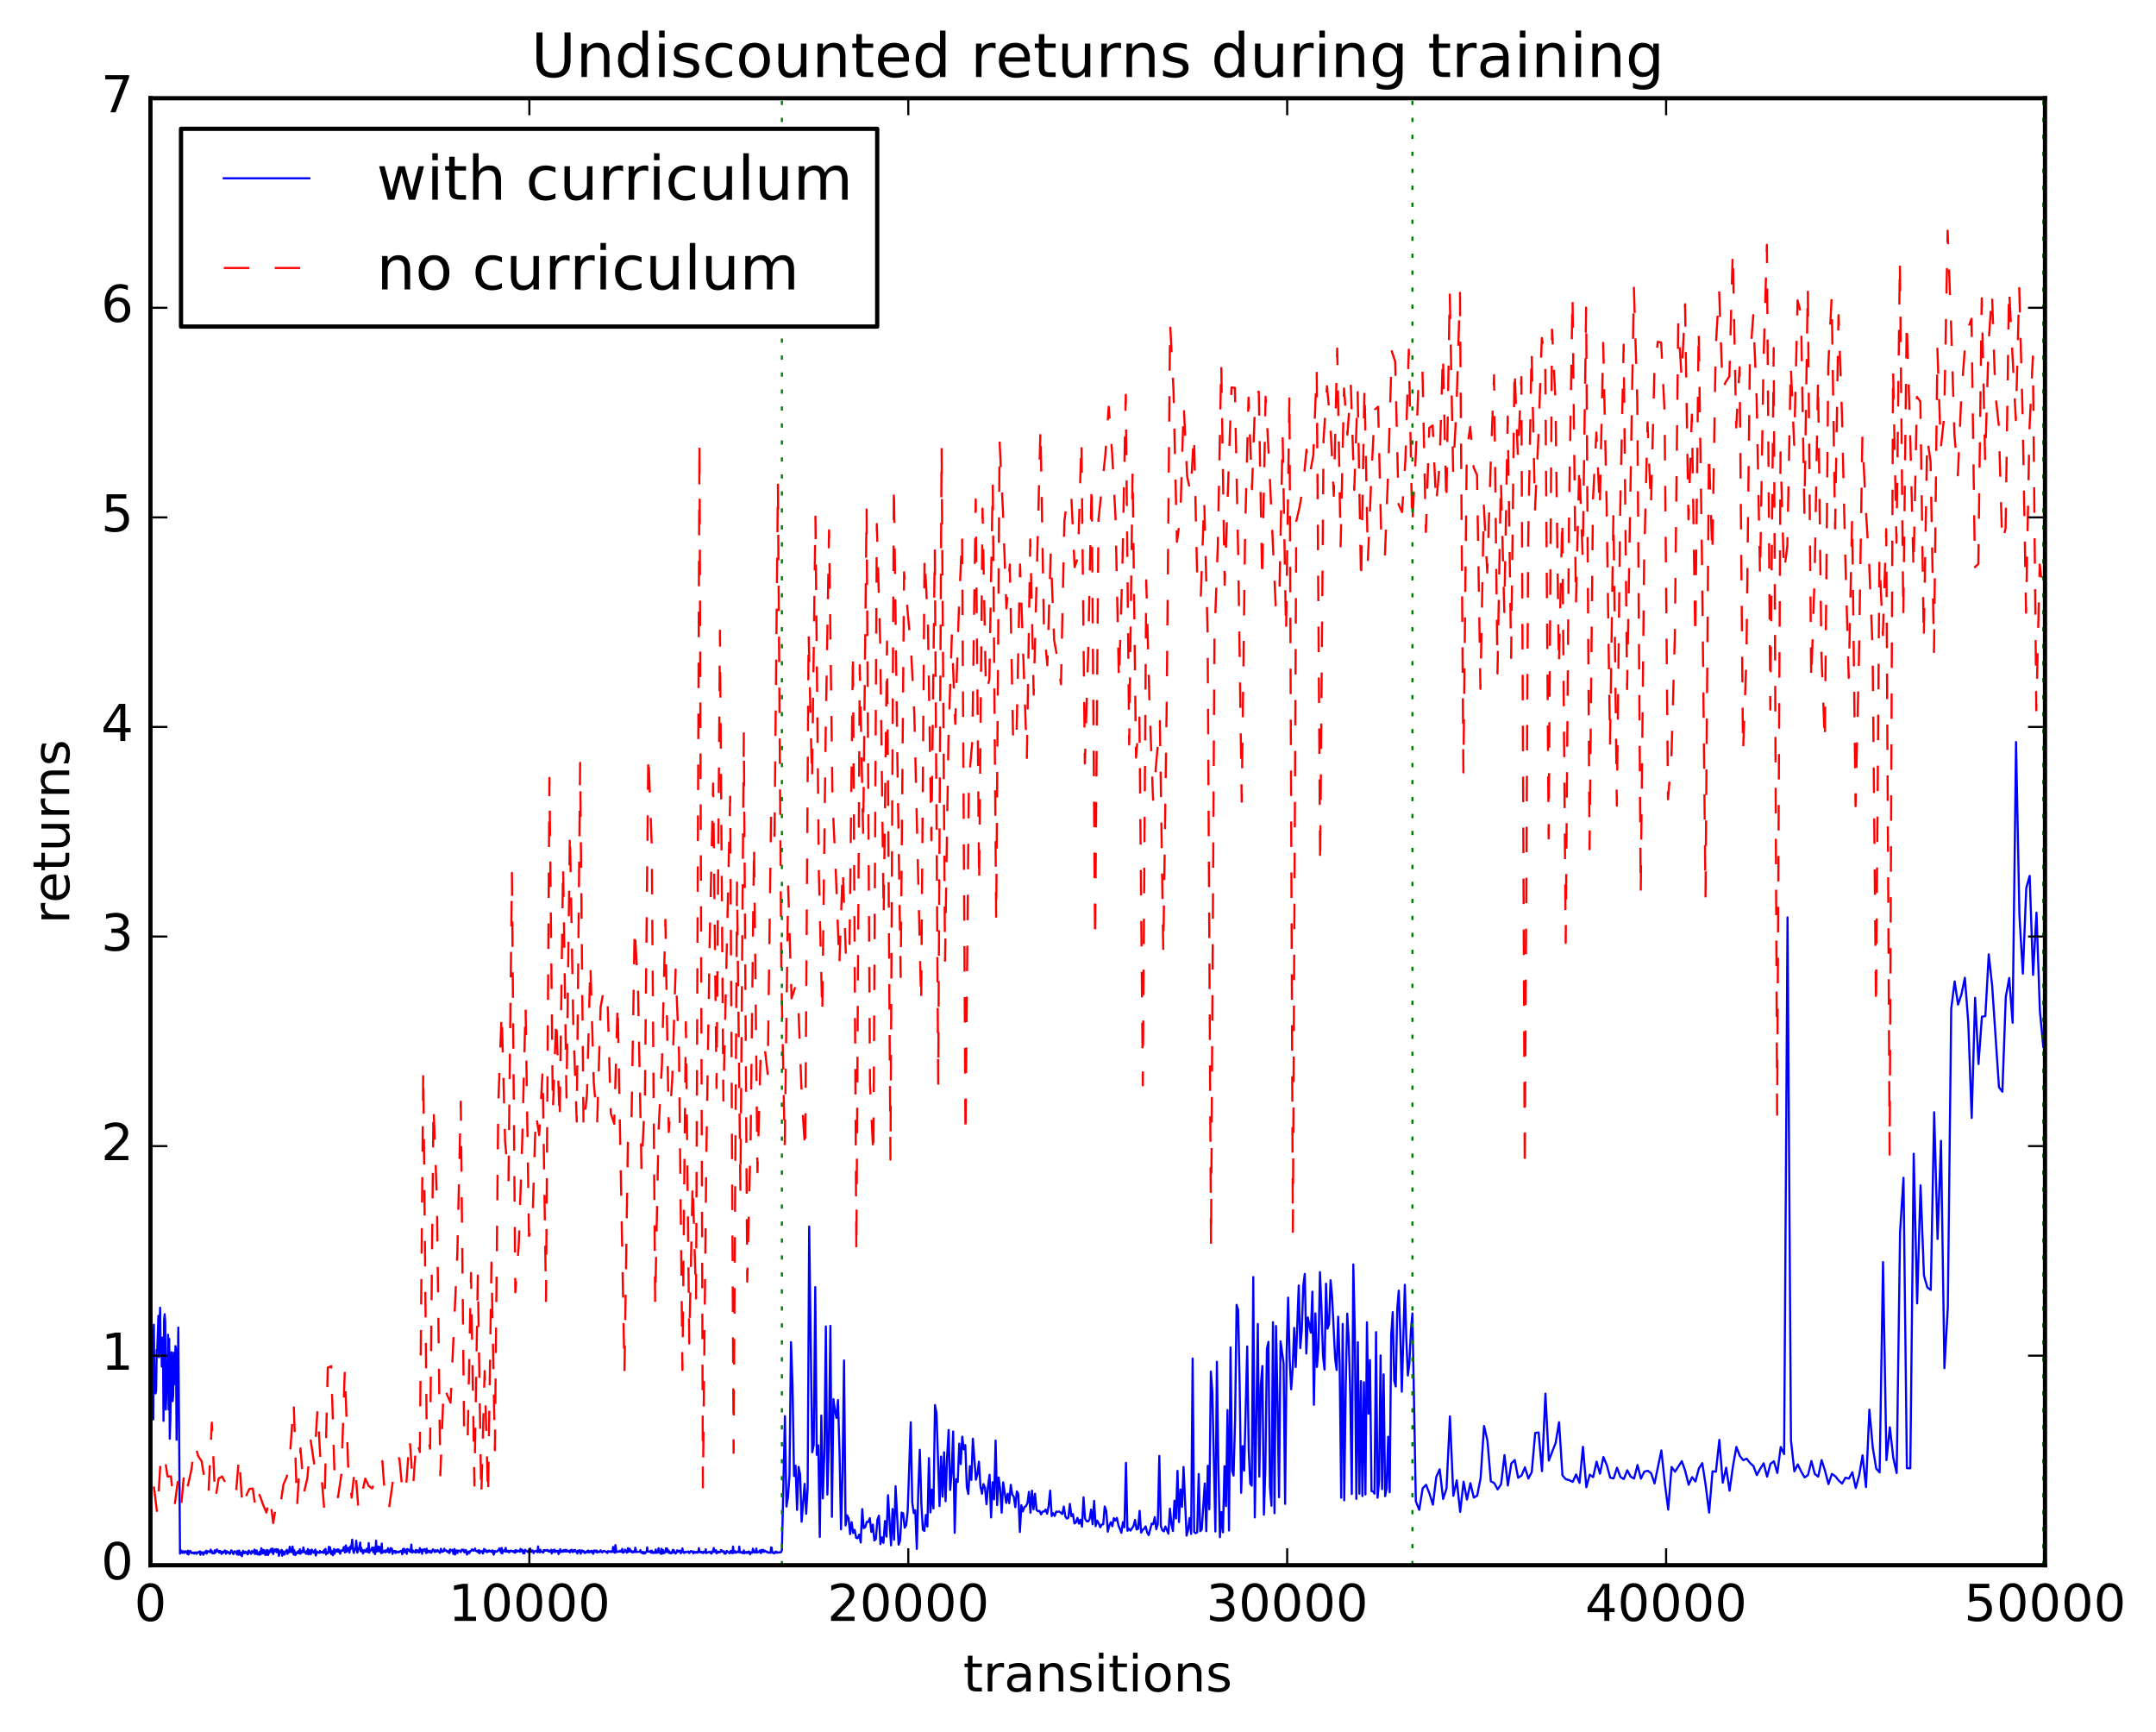 <?xml version="1.0" encoding="utf-8" standalone="no"?>
<!DOCTYPE svg PUBLIC "-//W3C//DTD SVG 1.1//EN"
  "http://www.w3.org/Graphics/SVG/1.1/DTD/svg11.dtd">
<!-- Created with matplotlib (http://matplotlib.org/) -->
<svg height="408pt" version="1.1" viewBox="0 0 508 408" width="508pt" xmlns="http://www.w3.org/2000/svg" xmlns:xlink="http://www.w3.org/1999/xlink">
 <defs>
  <style type="text/css">
*{stroke-linecap:butt;stroke-linejoin:round;stroke-miterlimit:100000;}
  </style>
 </defs>
 <g id="figure_1">
  <g id="patch_1">
   <path d="M 0 408.169 
L 508.136 408.169 
L 508.136 0 
L 0 0 
z
" style="fill:#ffffff;"/>
  </g>
  <g id="axes_1">
   <g id="patch_2">
    <path d="M 35.449 368.742 
L 481.849 368.742 
L 481.849 23.142 
L 35.449 23.142 
z
" style="fill:#ffffff;"/>
   </g>
   <g id="line2d_1">
    <path clip-path="url(#p7007ec5269)" d="M 35.583 308.576 
L 35.717 316.287 
L 35.851 313.249 
L 36.118 334.384 
L 36.252 312.078 
L 36.386 326.106 
L 36.52 326.3 
L 36.654 328.267 
L 36.788 327.532 
L 36.922 317.987 
L 37.056 318.107 
L 37.324 309.993 
L 37.458 319.721 
L 37.725 308.066 
L 37.859 318.728 
L 37.993 316.602 
L 38.127 321.935 
L 38.261 315.121 
L 38.395 315.935 
L 38.529 334.726 
L 38.663 311.09 
L 38.797 309.602 
L 38.931 311.448 
L 39.065 332.056 
L 39.199 328.495 
L 39.332 320.804 
L 39.466 323.392 
L 39.6 314.439 
L 39.734 332.061 
L 39.868 315.427 
L 40.002 338.944 
L 40.136 334.662 
L 40.404 318.558 
L 40.672 330.074 
L 40.806 328.721 
L 40.939 318.668 
L 41.073 321 
L 41.207 326.087 
L 41.341 317.125 
L 41.475 317.939 
L 41.609 339.185 
L 41.743 324.887 
L 41.877 324.687 
L 42.011 312.739 
L 42.413 366.004 
L 42.68 365.266 
L 42.948 365.812 
L 43.216 365.441 
L 43.35 365.857 
L 43.752 365.423 
L 44.154 366.078 
L 44.287 365.316 
L 44.421 366.208 
L 44.555 365.468 
L 44.689 365.665 
L 44.823 365.357 
L 45.091 365.888 
L 45.225 365.709 
L 45.493 365.885 
L 45.627 365.756 
L 45.761 366.016 
L 45.895 365.758 
L 46.162 365.704 
L 46.296 366.063 
L 46.43 365.834 
L 46.564 365.829 
L 46.698 365.633 
L 46.832 365.76 
L 47.1 365.461 
L 47.234 366.273 
L 47.368 365.672 
L 47.502 365.916 
L 47.635 365.667 
L 47.769 365.812 
L 47.903 366.27 
L 48.171 365.626 
L 48.305 365.835 
L 48.573 365.316 
L 48.707 365.977 
L 48.975 365.417 
L 49.109 365.528 
L 49.243 365.463 
L 49.51 365.697 
L 49.644 365.063 
L 49.778 365.625 
L 49.912 365.404 
L 50.046 365.954 
L 50.18 365.854 
L 50.448 365.952 
L 50.582 365.223 
L 50.716 365.804 
L 50.983 365.369 
L 51.117 365.001 
L 51.251 365.463 
L 51.385 365.344 
L 51.653 365.795 
L 51.787 365.337 
L 51.921 365.58 
L 52.055 365.518 
L 52.189 366.077 
L 52.457 365.544 
L 52.591 365.838 
L 52.992 365.253 
L 53.26 366.036 
L 53.394 365.427 
L 53.528 365.748 
L 53.796 365.601 
L 54.064 365.984 
L 54.198 366.057 
L 54.465 365.239 
L 54.599 365.296 
L 55.001 366.134 
L 55.269 365.453 
L 55.671 365.725 
L 55.805 366.184 
L 55.939 365.363 
L 56.206 366.271 
L 56.34 365.272 
L 56.742 366.352 
L 56.876 365.764 
L 57.01 366.622 
L 57.278 365.33 
L 57.546 365.916 
L 57.813 365.537 
L 57.947 365.854 
L 58.215 365.65 
L 58.349 366.172 
L 58.483 366.036 
L 58.617 365.277 
L 58.885 365.72 
L 59.019 365.69 
L 59.153 366.068 
L 59.287 365.415 
L 59.42 365.447 
L 59.554 365.784 
L 59.822 365.423 
L 59.956 365.04 
L 60.09 366.111 
L 60.224 365.253 
L 60.358 365.451 
L 60.492 365.266 
L 60.626 366.174 
L 60.76 365.898 
L 61.027 366.264 
L 61.161 365.58 
L 61.295 365.482 
L 61.429 366.189 
L 61.563 364.744 
L 61.697 365.489 
L 61.831 365.067 
L 61.965 365.978 
L 62.099 365.133 
L 62.233 365.608 
L 62.367 365.272 
L 62.501 366.314 
L 62.635 365.713 
L 62.768 366.28 
L 62.902 365.115 
L 63.17 366.332 
L 63.304 365.31 
L 63.438 365.853 
L 63.84 364.896 
L 64.108 365.711 
L 64.242 364.814 
L 64.375 366.113 
L 64.509 365.463 
L 64.643 365.503 
L 64.777 365.024 
L 64.911 365.405 
L 65.045 364.947 
L 65.179 365.69 
L 65.313 365.019 
L 65.447 364.995 
L 65.581 365.091 
L 65.715 366.534 
L 65.849 365.831 
L 65.983 365.85 
L 66.116 365.346 
L 66.25 365.651 
L 66.384 365.112 
L 66.518 366.507 
L 66.652 365.503 
L 66.786 365.489 
L 67.054 366.225 
L 67.188 365.534 
L 67.322 365.56 
L 67.59 365.097 
L 67.723 366.073 
L 67.857 365.382 
L 67.991 365.795 
L 68.125 365.347 
L 68.259 364.383 
L 68.393 365.568 
L 68.527 365.51 
L 68.661 365.673 
L 68.929 364.335 
L 69.197 366.227 
L 69.331 365.178 
L 69.598 366.345 
L 70 365.641 
L 70.134 365.863 
L 70.268 365.437 
L 70.402 365.905 
L 70.67 364.97 
L 70.804 366.041 
L 70.938 365.413 
L 71.071 365.725 
L 71.205 365.451 
L 71.339 365.656 
L 71.473 364.543 
L 71.741 365.685 
L 71.875 365.639 
L 72.143 366.05 
L 72.277 365.378 
L 72.411 365.815 
L 72.545 364.936 
L 72.679 366.192 
L 72.812 365.186 
L 73.08 365.273 
L 73.214 366.15 
L 73.348 365.882 
L 73.482 365.052 
L 73.616 365.66 
L 73.884 365.41 
L 74.018 365.863 
L 74.286 365.043 
L 74.419 366.453 
L 74.687 365.502 
L 74.821 365.722 
L 75.089 365.754 
L 75.223 365.849 
L 75.357 365.356 
L 75.625 365.736 
L 75.759 365.601 
L 76.027 365.741 
L 76.16 365.45 
L 76.294 365.851 
L 76.428 365.111 
L 76.562 365.329 
L 76.696 364.881 
L 76.83 366.208 
L 76.964 365.738 
L 77.232 365.92 
L 77.366 365.464 
L 77.5 364.374 
L 77.634 365.662 
L 77.767 364.54 
L 78.035 366.112 
L 78.303 365.374 
L 78.437 366.391 
L 78.705 364.916 
L 78.839 365.992 
L 78.973 365.236 
L 79.107 365.169 
L 79.241 365.536 
L 79.508 365.001 
L 79.642 365.535 
L 79.776 365.025 
L 79.91 365.674 
L 80.044 365.679 
L 80.178 366.027 
L 80.312 365.266 
L 80.446 365.422 
L 80.58 365.221 
L 80.714 365.33 
L 80.848 365.099 
L 80.982 364.48 
L 81.249 365.715 
L 81.383 364.291 
L 81.517 364.063 
L 81.651 365.602 
L 81.919 364.701 
L 82.053 365.269 
L 82.187 364.607 
L 82.321 365.767 
L 82.589 364.264 
L 82.723 364.865 
L 82.99 362.71 
L 83.258 365.541 
L 83.392 365.858 
L 83.526 364.845 
L 83.66 365.212 
L 83.794 364.868 
L 83.928 362.959 
L 84.196 365.767 
L 84.33 365.474 
L 84.463 364.717 
L 84.597 364.916 
L 84.865 363.391 
L 84.999 365.461 
L 85.133 364.646 
L 85.535 365.986 
L 85.803 365.173 
L 85.937 365.531 
L 86.204 365.541 
L 86.338 364.926 
L 86.472 364.835 
L 86.606 365.642 
L 86.74 365.49 
L 86.874 363.518 
L 87.008 365.768 
L 87.142 365.029 
L 87.276 365.331 
L 87.41 365.1 
L 87.544 365.144 
L 87.678 364.576 
L 87.811 364.815 
L 87.945 365.664 
L 88.079 364.57 
L 88.213 364.832 
L 88.347 366.133 
L 88.481 365.195 
L 88.615 362.943 
L 88.749 365.535 
L 89.151 364.32 
L 89.285 365.47 
L 89.419 364.409 
L 89.82 365.903 
L 89.954 363.63 
L 90.088 365.79 
L 90.222 365.715 
L 90.356 365.479 
L 90.49 365.504 
L 90.624 365.272 
L 90.758 365.685 
L 90.892 365.647 
L 91.026 365.19 
L 91.159 365.243 
L 91.293 365.562 
L 91.427 364.719 
L 91.561 364.896 
L 91.695 365.774 
L 91.829 365.669 
L 92.097 364.685 
L 92.231 364.975 
L 92.365 364.881 
L 92.499 366.057 
L 92.633 365.457 
L 93.034 365.357 
L 93.168 365.871 
L 93.302 365.442 
L 93.436 365.723 
L 93.838 365.522 
L 93.972 365.722 
L 94.374 365.36 
L 94.507 365.401 
L 94.641 365.608 
L 94.775 366.164 
L 94.909 364.967 
L 95.043 365.715 
L 95.177 364.82 
L 95.445 365.678 
L 95.579 365.088 
L 95.847 366.052 
L 95.981 364.899 
L 96.115 364.985 
L 96.248 365.295 
L 96.382 365.106 
L 96.65 365.602 
L 96.784 365.302 
L 96.918 363.874 
L 97.052 365.673 
L 97.186 365.75 
L 97.32 365.27 
L 97.588 365.568 
L 97.722 365.444 
L 97.855 365.765 
L 97.989 365.121 
L 98.123 365.673 
L 98.257 365.548 
L 98.391 365.229 
L 98.659 365.733 
L 98.793 365.72 
L 98.927 364.705 
L 99.061 365.462 
L 99.329 365.067 
L 99.463 366.045 
L 99.596 365.087 
L 99.73 365.12 
L 99.864 365.311 
L 99.998 364.945 
L 100.132 365.037 
L 100.4 365.874 
L 100.534 364.84 
L 100.668 365.775 
L 100.802 365.349 
L 100.936 365.337 
L 101.203 365.683 
L 101.337 365.326 
L 101.605 365.793 
L 102.007 365.008 
L 102.409 365.621 
L 102.543 365.217 
L 102.677 365.564 
L 102.811 365.439 
L 102.944 365.481 
L 103.078 365.147 
L 103.614 365.831 
L 103.748 365.571 
L 103.882 364.863 
L 104.15 365.577 
L 104.284 365.378 
L 104.418 365.524 
L 104.551 365.441 
L 104.685 364.863 
L 104.819 365.245 
L 104.953 365.179 
L 105.087 365.327 
L 105.221 365.292 
L 105.355 365.585 
L 105.489 365.487 
L 105.623 365.665 
L 105.757 365.362 
L 105.891 365.869 
L 106.025 365.018 
L 106.159 365.44 
L 106.292 365.181 
L 106.426 365.203 
L 106.56 365.086 
L 106.694 365.393 
L 106.828 366.067 
L 107.096 364.922 
L 107.23 366.222 
L 107.364 365.399 
L 107.632 365.255 
L 107.766 365.882 
L 107.899 365.298 
L 108.033 365.272 
L 108.167 365.41 
L 108.301 365.329 
L 108.569 365.662 
L 108.837 365.036 
L 108.971 365.283 
L 109.105 365.262 
L 109.239 365.063 
L 109.373 365.656 
L 109.507 365.699 
L 109.774 365.161 
L 110.042 366.235 
L 110.176 365.534 
L 110.31 365.828 
L 110.444 365.519 
L 110.578 365.896 
L 110.712 365.457 
L 110.846 365.515 
L 111.247 364.981 
L 111.515 365.334 
L 111.783 365.185 
L 111.917 364.813 
L 112.051 365.341 
L 112.185 365.317 
L 112.453 365.528 
L 112.587 365.326 
L 112.721 365.754 
L 112.855 365.174 
L 112.988 365.928 
L 113.256 365.406 
L 113.39 365.525 
L 113.524 365.408 
L 113.792 365.964 
L 114.06 364.898 
L 114.194 365.472 
L 114.328 365.067 
L 114.462 365.412 
L 114.595 365.306 
L 114.729 365.672 
L 114.863 365.608 
L 114.997 365.326 
L 115.131 365.525 
L 115.265 365.241 
L 115.667 365.548 
L 115.801 365.355 
L 115.935 365.646 
L 116.069 365.223 
L 116.336 366.249 
L 116.604 365.368 
L 116.738 365.605 
L 117.006 365.483 
L 117.14 365.511 
L 117.408 365.119 
L 117.542 365.251 
L 117.676 364.744 
L 118.077 365.796 
L 118.211 364.674 
L 118.345 365.974 
L 118.479 365.31 
L 118.747 365.292 
L 118.881 365.489 
L 119.149 364.656 
L 119.283 365.556 
L 119.417 365.267 
L 119.551 365.553 
L 119.818 365.321 
L 119.952 365.712 
L 120.354 365.273 
L 120.622 365.478 
L 120.89 365.375 
L 121.024 365.672 
L 121.158 365.682 
L 121.291 365.329 
L 121.425 365.766 
L 121.559 365.167 
L 121.693 365.549 
L 121.827 365.356 
L 121.961 365.491 
L 122.095 365.319 
L 122.229 365.428 
L 122.363 365.316 
L 122.497 365.568 
L 122.631 364.896 
L 122.765 365.446 
L 122.899 365.421 
L 123.032 365.071 
L 123.3 365.942 
L 123.434 365.378 
L 123.568 365.934 
L 123.702 365.092 
L 124.372 365.627 
L 124.639 365.208 
L 124.773 365.422 
L 124.907 364.794 
L 125.175 365.596 
L 125.443 365.251 
L 125.577 365.366 
L 125.711 365.885 
L 125.979 365.449 
L 126.247 365.36 
L 126.38 365.481 
L 126.514 365.311 
L 126.648 365.678 
L 126.782 364.299 
L 126.916 365.558 
L 127.05 365.342 
L 127.184 365.711 
L 127.318 365.078 
L 127.452 365.476 
L 127.586 365.491 
L 127.72 365.633 
L 127.854 365.556 
L 127.987 365.759 
L 128.121 365.174 
L 128.255 365.422 
L 128.389 365.155 
L 128.791 365.34 
L 128.925 365.111 
L 129.059 365.308 
L 129.193 365.285 
L 129.327 365.554 
L 129.461 365.323 
L 129.595 365.508 
L 129.862 365.099 
L 129.996 365.963 
L 130.13 365.245 
L 130.264 365.622 
L 130.398 365.17 
L 130.532 365.29 
L 130.666 365.052 
L 130.8 365.667 
L 130.934 365.378 
L 131.202 365.36 
L 131.335 365.551 
L 131.469 365.324 
L 131.603 366.105 
L 132.005 364.967 
L 132.139 365.63 
L 132.273 365.282 
L 132.541 365.559 
L 132.675 365.574 
L 132.809 365.146 
L 132.943 365.453 
L 133.076 365.465 
L 133.21 365.106 
L 133.344 365.549 
L 133.478 365.121 
L 133.88 365.552 
L 134.014 365.357 
L 134.282 365.702 
L 134.416 365.189 
L 134.55 365.468 
L 134.683 365.086 
L 134.951 365.65 
L 135.219 365.173 
L 135.353 365.486 
L 135.487 365.13 
L 136.023 365.966 
L 136.157 365.299 
L 136.291 365.631 
L 136.424 365.492 
L 136.558 365.192 
L 136.692 365.425 
L 136.826 366.017 
L 137.094 365.222 
L 137.362 365.592 
L 137.496 365.391 
L 137.63 365.493 
L 137.764 365.875 
L 137.898 365.651 
L 138.031 365.772 
L 138.299 365.42 
L 138.433 365.666 
L 138.567 365.267 
L 138.835 365.756 
L 138.969 365.444 
L 139.103 365.498 
L 139.237 365.371 
L 139.371 365.688 
L 139.505 365.362 
L 139.772 366.039 
L 140.04 365.231 
L 140.174 365.291 
L 140.308 365.592 
L 140.442 365.594 
L 140.576 365.279 
L 140.71 365.739 
L 140.844 365.48 
L 141.112 365.637 
L 141.246 365.537 
L 141.379 365.624 
L 141.513 365.217 
L 141.915 365.723 
L 142.183 365.389 
L 142.451 365.377 
L 142.719 365.632 
L 142.853 365.55 
L 143.12 365.875 
L 143.254 365.413 
L 143.656 365.57 
L 143.79 365.469 
L 144.058 365.651 
L 144.192 365.37 
L 144.326 365.539 
L 144.46 364.434 
L 144.594 365.618 
L 144.727 365.532 
L 144.861 365.787 
L 144.995 363.987 
L 145.263 365.651 
L 145.397 365.494 
L 145.531 365.582 
L 145.799 365.473 
L 145.933 365.563 
L 146.067 365.302 
L 146.201 365.539 
L 146.335 365.462 
L 146.468 365.58 
L 146.602 364.892 
L 146.736 365.776 
L 146.87 365.775 
L 147.138 365.516 
L 147.272 365.068 
L 147.406 365.35 
L 147.54 365.329 
L 147.674 365.765 
L 147.808 365.676 
L 147.942 364.729 
L 148.075 365.578 
L 148.209 365.433 
L 148.343 364.837 
L 148.477 365.07 
L 148.611 365.56 
L 148.745 365.335 
L 149.013 365.747 
L 149.147 365.453 
L 149.281 365.628 
L 149.549 365.641 
L 149.683 364.615 
L 149.95 365.635 
L 150.218 365.575 
L 150.754 365.574 
L 150.888 365.161 
L 151.022 365.709 
L 151.156 365.549 
L 151.29 365.862 
L 151.423 365.651 
L 151.557 365.976 
L 151.691 365.613 
L 151.959 365.982 
L 152.361 365.471 
L 152.495 364.548 
L 152.629 365.534 
L 153.164 365.565 
L 153.298 365.344 
L 153.432 365.794 
L 153.566 365.309 
L 153.834 365.873 
L 153.968 365.641 
L 154.102 365.778 
L 154.236 365.593 
L 154.37 365.852 
L 154.504 365.046 
L 154.638 365.778 
L 154.905 365.779 
L 155.039 365.48 
L 155.173 364.733 
L 155.307 365.657 
L 155.441 365.772 
L 155.575 365.588 
L 155.709 366.038 
L 155.843 364.854 
L 155.977 366.019 
L 156.111 365.264 
L 156.245 365.167 
L 156.379 365.923 
L 156.78 365.669 
L 156.914 364.755 
L 157.048 365.53 
L 157.182 364.797 
L 157.316 365.657 
L 157.45 365.624 
L 157.584 365.298 
L 157.718 365.884 
L 157.986 365.704 
L 158.119 365.961 
L 158.253 365.591 
L 158.387 365.815 
L 158.521 365.102 
L 158.655 365.67 
L 158.789 365.206 
L 158.923 365.793 
L 159.057 365.645 
L 159.191 365.979 
L 159.459 365.656 
L 159.593 365.199 
L 159.727 365.594 
L 159.994 365.358 
L 160.128 365.489 
L 160.262 365.284 
L 160.396 365.932 
L 160.53 365.6 
L 160.664 365.654 
L 160.798 364.769 
L 160.932 365.613 
L 161.066 365.551 
L 161.2 365.851 
L 161.601 365.556 
L 161.869 365.67 
L 162.137 365.491 
L 162.271 365.559 
L 162.405 365.878 
L 162.807 365.388 
L 163.208 365.575 
L 163.342 365.94 
L 163.476 365.539 
L 163.61 365.695 
L 163.744 365.609 
L 163.878 365.804 
L 164.146 365.601 
L 164.28 365.798 
L 164.414 365.515 
L 164.548 365.698 
L 164.682 364.706 
L 164.815 365.586 
L 164.949 365.506 
L 165.083 365.745 
L 165.217 365.54 
L 165.619 365.885 
L 165.753 365.54 
L 166.021 365.765 
L 166.155 365.61 
L 166.289 364.982 
L 166.423 365.896 
L 166.556 365.708 
L 166.824 365.739 
L 167.092 365.552 
L 167.226 365.575 
L 167.494 365.866 
L 167.628 366.016 
L 167.762 365.47 
L 167.896 365.673 
L 168.03 365.615 
L 168.163 364.67 
L 168.297 365.517 
L 168.431 365.606 
L 168.565 365.492 
L 168.699 365.184 
L 168.833 365.943 
L 169.235 365.541 
L 169.369 365.731 
L 169.503 365.557 
L 169.637 365.677 
L 169.771 365.609 
L 169.904 365.14 
L 170.038 365.232 
L 170.306 365.606 
L 170.44 365.437 
L 170.574 365.468 
L 170.708 365.987 
L 170.842 365.666 
L 170.976 366.021 
L 171.244 365.354 
L 171.511 365.583 
L 171.779 365.787 
L 171.913 365.927 
L 172.181 365.358 
L 172.315 365.739 
L 172.449 365.393 
L 172.583 365.936 
L 172.717 364.336 
L 172.851 365.721 
L 172.985 365.769 
L 173.252 365.415 
L 173.386 365.815 
L 173.788 365.549 
L 173.922 365.652 
L 174.056 365.472 
L 174.19 364.339 
L 174.324 365.746 
L 174.592 365.619 
L 174.726 365.64 
L 174.859 365.863 
L 174.993 365.657 
L 175.127 365.887 
L 175.261 365.245 
L 175.395 365.931 
L 175.797 365.617 
L 175.931 365.831 
L 176.065 365.607 
L 176.199 365.829 
L 176.467 365.469 
L 176.734 366.146 
L 177.002 365.671 
L 177.136 365.634 
L 177.27 365.778 
L 177.404 364.836 
L 177.672 365.618 
L 177.806 365.738 
L 178.074 365.652 
L 178.207 364.794 
L 178.341 365.766 
L 178.475 365.619 
L 178.743 365.663 
L 178.877 365.563 
L 179.011 365.259 
L 179.279 365.891 
L 179.413 365.138 
L 179.681 365.564 
L 179.815 365.101 
L 179.948 365.61 
L 180.216 365.298 
L 180.618 365.652 
L 180.752 365.541 
L 181.02 365.808 
L 181.154 365.719 
L 181.555 365.813 
L 181.689 364.54 
L 181.823 364.604 
L 181.957 365.771 
L 182.225 365.705 
L 182.359 365.966 
L 182.627 365.708 
L 182.761 365.503 
L 182.895 365.79 
L 183.029 365.608 
L 183.163 365.775 
L 183.832 365.68 
L 183.966 365.709 
L 184.234 365.221 
L 184.948 333.637 
L 185.305 354.91 
L 185.662 352.726 
L 186.019 347.606 
L 186.377 316.181 
L 186.734 326.311 
L 187.091 347.723 
L 187.448 345.266 
L 187.805 355.702 
L 188.162 345.565 
L 188.519 347.319 
L 188.876 358.488 
L 189.591 349.567 
L 189.948 356.631 
L 190.305 350.449 
L 190.662 288.951 
L 191.376 342.125 
L 191.733 340.369 
L 192.091 303.211 
L 192.448 342.722 
L 192.805 340.503 
L 193.162 362.069 
L 193.519 333.478 
L 193.876 352.997 
L 194.233 342.56 
L 194.59 312.477 
L 194.947 352.088 
L 195.305 339.466 
L 195.662 312.337 
L 196.019 357.34 
L 196.376 329.612 
L 196.733 332.337 
L 197.09 334.044 
L 197.447 329.824 
L 197.804 341.686 
L 198.162 360.286 
L 198.519 347.166 
L 198.876 320.498 
L 199.233 359.377 
L 199.59 356.984 
L 199.947 357.682 
L 200.304 361.402 
L 200.661 358.594 
L 201.019 361.124 
L 201.376 360.398 
L 201.733 362.304 
L 202.09 362.362 
L 202.447 361.526 
L 202.804 363.378 
L 203.161 355.52 
L 203.518 359.997 
L 203.875 359.778 
L 204.233 358.517 
L 204.59 358.555 
L 204.947 357.647 
L 205.304 360.89 
L 205.661 359.158 
L 206.018 362.906 
L 206.375 362.562 
L 206.732 358.037 
L 207.09 357.068 
L 207.447 363.776 
L 207.804 362.183 
L 208.161 363.459 
L 208.518 358.336 
L 208.875 362.01 
L 209.232 352.234 
L 209.947 364.063 
L 210.304 355.485 
L 210.661 362.733 
L 211.018 350.132 
L 211.732 363.91 
L 212.089 362.851 
L 212.446 356.333 
L 212.803 356.523 
L 213.161 359.898 
L 213.518 359.307 
L 213.875 355.927 
L 214.589 335.049 
L 214.946 353.977 
L 215.303 356.472 
L 215.66 355.77 
L 216.018 364.902 
L 216.375 350.92 
L 216.732 341.538 
L 217.089 354.18 
L 217.446 360.362 
L 217.803 360.66 
L 218.16 356.893 
L 218.517 359.63 
L 218.875 343.51 
L 219.232 356.301 
L 219.589 350.925 
L 219.946 355.365 
L 220.303 331.009 
L 220.66 332.901 
L 221.374 354.803 
L 221.731 343.126 
L 222.089 352.59 
L 222.446 342.123 
L 222.803 353.662 
L 223.16 343.196 
L 223.517 336.879 
L 223.874 351.006 
L 224.231 346.985 
L 224.588 337.231 
L 224.946 361.097 
L 225.303 348.469 
L 225.66 349.127 
L 226.017 340.094 
L 226.374 344.917 
L 226.731 338.451 
L 227.088 341.449 
L 227.445 340.427 
L 227.803 350.349 
L 228.16 351.952 
L 228.517 345.406 
L 228.874 348.651 
L 229.231 338.94 
L 229.945 348.59 
L 230.302 347.29 
L 230.659 344.34 
L 231.017 350.126 
L 231.374 351.904 
L 231.731 349.615 
L 232.088 350.454 
L 232.445 354.363 
L 232.802 350.156 
L 233.159 347.436 
L 233.516 357.485 
L 233.874 349.184 
L 234.231 353.214 
L 234.588 339.368 
L 234.945 354.57 
L 235.302 348.052 
L 235.659 350.836 
L 236.016 356.364 
L 236.373 349.205 
L 237.088 354.068 
L 237.445 351.897 
L 237.802 354.12 
L 238.159 349.792 
L 238.516 352.093 
L 238.873 352.591 
L 239.23 355.066 
L 239.587 351.333 
L 239.945 351.965 
L 240.302 360.902 
L 240.659 354.606 
L 241.016 356.046 
L 241.373 355.048 
L 241.73 354.821 
L 242.087 354.108 
L 242.444 351.45 
L 242.802 356.364 
L 243.159 351.172 
L 243.516 355.568 
L 243.873 351.9 
L 244.23 355.693 
L 244.587 356.049 
L 244.944 355.928 
L 245.301 356.767 
L 245.659 356.11 
L 246.016 356.077 
L 246.373 355.609 
L 246.73 356.606 
L 247.087 354.74 
L 247.444 351.174 
L 247.801 357.17 
L 248.158 356.476 
L 248.515 357.13 
L 248.873 356.095 
L 249.23 356.161 
L 249.587 356.087 
L 250.301 356.67 
L 250.658 354.911 
L 251.015 357.226 
L 251.372 357.755 
L 251.73 357.564 
L 252.087 354.278 
L 252.444 357.181 
L 252.801 356.68 
L 253.158 358.889 
L 253.515 358.645 
L 253.872 357.593 
L 254.229 358.946 
L 254.587 358.022 
L 254.944 359.643 
L 255.301 352.74 
L 255.658 357.723 
L 256.015 358.356 
L 256.372 358.427 
L 256.729 357.903 
L 257.086 355.608 
L 257.443 359.095 
L 257.801 353.576 
L 258.158 359.527 
L 258.515 358.228 
L 258.872 358.837 
L 259.229 359.797 
L 259.586 359.162 
L 259.943 359.096 
L 260.3 354.898 
L 260.658 355.926 
L 261.015 360.828 
L 261.372 359.374 
L 261.729 358.609 
L 262.086 359.547 
L 262.443 357.646 
L 262.8 358.225 
L 263.157 357.589 
L 263.515 359.302 
L 264.229 361.099 
L 264.586 358.591 
L 264.943 359.808 
L 265.3 344.619 
L 265.657 360.625 
L 266.014 360.142 
L 266.371 360.582 
L 267.086 359.48 
L 267.443 358.05 
L 267.8 360.304 
L 268.157 360.148 
L 268.514 355.917 
L 268.871 361.066 
L 269.228 360.446 
L 269.586 360.101 
L 269.943 359.587 
L 270.3 361.018 
L 270.657 361.643 
L 271.371 358.928 
L 271.728 359.08 
L 272.085 357.401 
L 272.443 360.262 
L 272.8 359.021 
L 273.157 342.998 
L 273.514 359.488 
L 273.871 360.51 
L 274.228 360.762 
L 274.585 359.615 
L 275.299 361.297 
L 275.657 355.41 
L 276.014 359.013 
L 276.371 360.685 
L 276.728 353.537 
L 277.085 357.742 
L 277.442 346.506 
L 277.799 358.566 
L 278.156 350.895 
L 278.514 354.977 
L 278.871 345.586 
L 279.585 361.759 
L 279.942 360.421 
L 280.299 357.61 
L 280.656 361.38 
L 281.013 320.045 
L 281.371 360.897 
L 281.728 361.211 
L 282.085 360.965 
L 282.442 347.238 
L 282.799 360.714 
L 283.156 360.311 
L 283.87 349.471 
L 284.227 360.717 
L 284.585 345.307 
L 284.942 355.559 
L 285.299 323.113 
L 285.656 327.905 
L 286.37 360.785 
L 286.727 320.802 
L 287.084 346.148 
L 287.442 362.135 
L 287.799 356.203 
L 288.156 360.981 
L 288.513 345.399 
L 288.87 354.816 
L 289.227 332.18 
L 289.584 360.562 
L 289.941 317.439 
L 290.299 346.411 
L 290.656 347.619 
L 291.013 334.669 
L 291.37 307.392 
L 291.727 308.575 
L 292.084 325.666 
L 292.441 351.675 
L 292.798 340.689 
L 293.155 346.434 
L 293.87 317.204 
L 294.227 341.588 
L 294.584 349.546 
L 294.941 350.006 
L 295.298 300.849 
L 295.655 357.478 
L 296.37 311.891 
L 296.727 347.851 
L 297.084 326.24 
L 297.441 321.819 
L 297.798 356.833 
L 298.155 345.726 
L 298.512 317.76 
L 298.869 316.113 
L 299.227 350.364 
L 299.584 354.717 
L 299.941 311.479 
L 300.298 356.475 
L 300.655 312.387 
L 301.012 329.729 
L 301.369 352.716 
L 301.726 315.992 
L 302.441 321.187 
L 302.798 354.279 
L 303.155 318.767 
L 303.512 305.691 
L 303.869 320.138 
L 304.226 327.286 
L 304.583 322.427 
L 304.94 312.833 
L 305.298 322.042 
L 306.012 302.842 
L 306.369 317.597 
L 306.726 313.406 
L 307.083 302.81 
L 307.44 300.104 
L 307.797 318.872 
L 308.155 310.349 
L 308.869 313.96 
L 309.226 304.284 
L 309.583 330.944 
L 309.94 309.407 
L 310.297 322.023 
L 310.654 317.688 
L 311.011 299.691 
L 311.369 308.174 
L 311.726 319.365 
L 312.083 322.635 
L 312.44 302.426 
L 312.797 313.009 
L 313.154 311.927 
L 313.511 301.599 
L 313.868 305.427 
L 314.583 319.986 
L 314.94 322.743 
L 315.297 310.18 
L 315.654 321.201 
L 316.011 352.83 
L 316.368 311.886 
L 316.725 353.444 
L 317.083 326.846 
L 317.44 309.481 
L 317.797 315.66 
L 318.154 328.758 
L 318.511 351.957 
L 318.868 297.872 
L 319.225 313.777 
L 319.582 353.113 
L 319.939 316.196 
L 320.297 351.899 
L 320.654 325.35 
L 321.011 352.45 
L 321.368 325.632 
L 321.725 352.075 
L 322.082 311.498 
L 322.439 333.043 
L 322.796 320.409 
L 323.154 351.268 
L 323.511 351.352 
L 323.868 351.889 
L 324.225 313.822 
L 324.582 352.844 
L 324.939 348.872 
L 325.296 319.308 
L 325.653 350.816 
L 326.011 323.769 
L 326.368 352.464 
L 326.725 350.609 
L 327.082 338.461 
L 327.439 351.541 
L 327.796 314.537 
L 328.153 309.107 
L 328.51 325.247 
L 328.867 326.621 
L 329.225 308.294 
L 329.582 304.05 
L 329.939 314.138 
L 330.296 327.849 
L 331.01 302.661 
L 331.367 315.596 
L 331.724 324.047 
L 332.082 321.096 
L 332.439 313.4 
L 332.796 309.426 
L 333.599 353.671 
L 334.403 355.69 
L 335.206 350.617 
L 336.01 349.79 
L 336.813 351.872 
L 337.617 354.481 
L 338.42 347.935 
L 339.224 346.136 
L 340.027 353.132 
L 340.831 350.649 
L 341.635 333.663 
L 342.438 352.375 
L 343.242 348.74 
L 344.045 356.176 
L 344.849 349.06 
L 345.652 353.268 
L 346.456 349.407 
L 347.259 352.805 
L 348.063 352.328 
L 348.866 348.186 
L 349.67 335.933 
L 350.473 339.378 
L 351.277 348.966 
L 352.08 349.393 
L 352.884 350.872 
L 353.687 349.646 
L 354.491 342.796 
L 355.294 349.944 
L 356.098 344.766 
L 356.901 343.956 
L 357.705 348.134 
L 358.508 347.597 
L 359.312 345.68 
L 360.115 348.315 
L 360.919 346.763 
L 361.723 337.575 
L 362.526 337.469 
L 363.33 346.574 
L 364.133 328.322 
L 364.937 344.076 
L 366.544 339.905 
L 367.347 335.045 
L 368.151 347.577 
L 368.954 348.485 
L 369.758 348.685 
L 370.561 349.109 
L 371.365 347.351 
L 372.168 349.328 
L 372.972 340.836 
L 373.775 350.362 
L 374.579 347.405 
L 375.382 347.986 
L 376.186 344.337 
L 376.989 347.172 
L 377.793 343.244 
L 378.596 345.166 
L 379.4 348.099 
L 380.203 348.292 
L 381.007 345.77 
L 381.811 347.971 
L 382.614 348.427 
L 383.418 346.362 
L 384.221 347.865 
L 385.025 348.32 
L 385.828 345.134 
L 386.632 348.339 
L 387.435 346.695 
L 388.239 346.477 
L 389.042 347.063 
L 389.846 349.467 
L 391.453 341.702 
L 392.256 349.25 
L 393.06 355.635 
L 393.863 345.595 
L 394.667 346.701 
L 396.274 344.236 
L 397.077 346.531 
L 397.881 349.779 
L 398.684 347.989 
L 399.488 349.002 
L 400.291 345.939 
L 401.095 344.689 
L 401.899 349.956 
L 402.702 356.33 
L 403.506 346.617 
L 404.309 346.697 
L 405.113 339.203 
L 405.916 349.293 
L 406.72 345.755 
L 407.523 351.169 
L 408.327 345.372 
L 409.13 340.869 
L 409.934 342.967 
L 410.737 343.992 
L 411.541 343.636 
L 412.344 344.66 
L 413.148 345.381 
L 413.951 347.502 
L 414.755 345.989 
L 415.558 344.726 
L 416.362 347.873 
L 417.165 344.836 
L 417.969 344.256 
L 418.772 347.005 
L 419.576 340.896 
L 420.379 342.552 
L 421.183 216.117 
L 421.987 339.282 
L 422.79 346.637 
L 423.594 344.991 
L 424.397 346.66 
L 425.201 348.049 
L 426.004 347.491 
L 426.808 344.183 
L 427.611 347.245 
L 428.415 347.866 
L 429.218 343.976 
L 430.022 346.516 
L 430.825 349.616 
L 431.629 347.219 
L 432.432 347.765 
L 433.236 348.78 
L 434.039 349.497 
L 434.843 348.105 
L 435.646 348.324 
L 436.45 346.836 
L 437.253 350.555 
L 438.057 347.572 
L 438.86 342.85 
L 439.664 350.328 
L 440.467 332.082 
L 441.271 341.04 
L 442.075 345.968 
L 442.878 346.872 
L 443.682 297.318 
L 444.485 343.973 
L 445.289 336.249 
L 446.092 343.413 
L 446.896 347.031 
L 447.699 290.181 
L 448.503 277.462 
L 449.306 345.868 
L 450.11 345.894 
L 450.913 271.796 
L 451.717 307.055 
L 452.52 279.245 
L 453.324 300.489 
L 454.127 303.303 
L 454.931 303.892 
L 455.734 262.03 
L 456.538 291.885 
L 457.341 268.774 
L 458.145 322.298 
L 458.948 308.009 
L 459.752 237.612 
L 460.555 231.206 
L 461.359 236.664 
L 462.163 234.238 
L 462.966 230.341 
L 463.77 240.879 
L 464.573 263.356 
L 465.377 235.066 
L 466.18 250.652 
L 466.984 239.502 
L 467.787 239.379 
L 468.591 224.823 
L 469.394 232.21 
L 471.001 256.135 
L 471.805 257.187 
L 472.608 234.846 
L 473.412 230.4 
L 474.215 240.946 
L 475.019 174.8 
L 475.822 215.657 
L 476.626 229.382 
L 477.429 209.224 
L 478.233 206.329 
L 479.036 229.675 
L 479.84 214.998 
L 480.643 238.213 
L 481.447 246.611 
L 481.447 246.611 
" style="fill:none;stroke:#0000ff;stroke-linecap:square;stroke-width:0.5;"/>
   </g>
   <g id="line2d_2">
    <path clip-path="url(#p7007ec5269)" d="M 36.252 350.197 
L 37.056 356.735 
L 37.859 343.823 
L 38.663 342.267 
L 39.466 347.82 
L 40.27 347.814 
L 41.073 355.196 
L 41.877 349.122 
L 42.68 354.936 
L 43.484 345.895 
L 44.287 349.961 
L 45.091 346.28 
L 45.895 340.13 
L 46.698 343.022 
L 47.502 344.215 
L 48.305 349.157 
L 49.109 352.24 
L 49.912 335.134 
L 50.716 353.464 
L 51.519 348.304 
L 52.323 347.829 
L 53.126 349.279 
L 53.93 351.555 
L 54.733 352.291 
L 55.537 352.474 
L 56.34 342.939 
L 57.144 355.556 
L 57.947 352.492 
L 58.751 350.766 
L 59.554 350.661 
L 60.358 356.168 
L 61.161 352.163 
L 61.965 354.412 
L 62.768 356.332 
L 63.572 352.355 
L 64.375 358.811 
L 65.179 353.755 
L 65.983 355.139 
L 66.786 349.71 
L 67.59 347.861 
L 68.393 341.832 
L 69.197 330.427 
L 70 354.822 
L 70.804 341.204 
L 71.607 351.703 
L 72.411 348.273 
L 73.214 339.332 
L 74.018 344.793 
L 74.821 331.854 
L 75.625 346.11 
L 76.428 355.968 
L 77.232 322.178 
L 78.035 321.847 
L 78.839 347.831 
L 79.642 352.727 
L 80.446 347.276 
L 81.249 322.494 
L 82.053 345.982 
L 82.856 352.811 
L 83.66 345.334 
L 84.463 355.62 
L 86.071 348.335 
L 86.874 350.054 
L 87.678 350.655 
L 90.088 344.198 
L 90.892 355.076 
L 91.695 355.134 
L 93.302 343.634 
L 94.106 343.543 
L 94.909 352.153 
L 95.713 349.884 
L 96.516 338.656 
L 97.32 350.444 
L 98.123 338.949 
L 98.927 342.093 
L 99.73 251.839 
L 100.534 337.103 
L 101.337 341.291 
L 102.141 260.387 
L 102.944 282.54 
L 103.748 347.554 
L 104.551 326.454 
L 105.355 328.608 
L 106.159 330.441 
L 107.766 295.021 
L 108.569 259.519 
L 109.373 339.584 
L 110.176 339.768 
L 110.98 299.888 
L 111.783 349.976 
L 112.587 300.476 
L 113.39 352.747 
L 114.194 323.004 
L 114.997 352.712 
L 115.801 297.445 
L 116.604 341.647 
L 117.408 259.932 
L 118.211 238.355 
L 119.015 268.9 
L 119.818 278.063 
L 120.622 205.648 
L 121.425 304.443 
L 122.229 293.255 
L 123.032 269.498 
L 123.836 236.874 
L 124.639 291.175 
L 125.443 288.493 
L 126.247 262.307 
L 127.05 267.413 
L 127.854 252.205 
L 128.657 306.517 
L 129.461 183.255 
L 130.264 261.653 
L 131.068 239.479 
L 131.871 264.275 
L 132.675 203.629 
L 133.478 258.565 
L 134.282 195.662 
L 135.085 241.422 
L 135.889 264.218 
L 136.692 179.708 
L 137.496 265.902 
L 138.299 257.824 
L 139.103 226.998 
L 139.906 255.051 
L 140.71 264.452 
L 141.513 237.274 
L 142.317 232.886 
L 143.12 234.272 
L 143.924 262.309 
L 144.727 264.759 
L 145.531 236.145 
L 147.138 323.342 
L 147.942 269.11 
L 148.745 267.229 
L 149.549 218.292 
L 150.352 234.077 
L 151.156 275.721 
L 151.959 258.156 
L 152.763 177.391 
L 153.566 199.27 
L 154.37 307.395 
L 155.173 266.26 
L 155.977 250.464 
L 156.78 216.666 
L 157.584 266.696 
L 158.387 254.424 
L 159.191 228.394 
L 159.994 248.078 
L 160.798 322.763 
L 161.601 240.787 
L 162.405 316.51 
L 163.208 278.378 
L 164.012 306.187 
L 164.815 103.795 
L 165.619 350.408 
L 166.423 272.71 
L 167.226 221.326 
L 168.03 184.582 
L 168.833 256.305 
L 169.637 148.568 
L 170.44 259.288 
L 172.047 187.667 
L 172.851 342.262 
L 173.654 207.896 
L 174.458 280.317 
L 175.261 172.76 
L 176.065 301.918 
L 176.868 267.709 
L 177.672 198.655 
L 178.475 276.174 
L 179.279 246.286 
L 180.082 245.955 
L 180.886 253.023 
L 181.689 191.483 
L 182.493 196.932 
L 183.296 113.677 
L 184.1 229.472 
L 184.903 269.867 
L 185.707 208.797 
L 186.511 235.198 
L 187.314 232.739 
L 188.118 237.356 
L 188.921 258.501 
L 189.725 271.449 
L 190.528 149.085 
L 191.332 184.149 
L 192.135 121.696 
L 192.939 205.286 
L 193.742 239.069 
L 194.546 172.766 
L 195.349 124.919 
L 196.153 188.416 
L 196.956 205.93 
L 197.76 227.532 
L 198.563 204.554 
L 199.367 226.583 
L 200.17 222.364 
L 200.974 153.212 
L 201.777 295.397 
L 202.581 156.698 
L 203.384 196.903 
L 204.188 119.607 
L 204.991 255.471 
L 205.795 272.525 
L 206.599 123.448 
L 207.402 151.67 
L 208.206 216.022 
L 209.009 151.131 
L 209.813 273.182 
L 210.616 113.87 
L 211.42 177.128 
L 212.223 230.162 
L 213.027 134.822 
L 214.634 152.582 
L 215.437 168.308 
L 217.044 236.507 
L 217.848 130.889 
L 218.651 147.199 
L 219.455 197.955 
L 220.258 129.12 
L 221.062 255.308 
L 221.865 105.36 
L 222.669 226.328 
L 223.472 174.318 
L 224.276 149.665 
L 225.079 170.537 
L 225.883 144.988 
L 226.687 125.905 
L 227.49 267.843 
L 228.294 184.004 
L 229.097 174.628 
L 229.901 117.63 
L 230.704 208.347 
L 231.508 119.815 
L 232.311 163.192 
L 233.115 160.109 
L 233.918 113.657 
L 234.722 217.015 
L 235.525 103.944 
L 236.329 120.621 
L 237.132 143.33 
L 237.936 132.98 
L 238.739 175.529 
L 239.543 172.349 
L 240.346 132.955 
L 241.953 178.554 
L 242.757 127.087 
L 243.56 163.647 
L 245.167 100.69 
L 245.971 147.805 
L 246.775 156.725 
L 247.578 130.251 
L 248.382 150.841 
L 249.185 155.304 
L 249.989 161.197 
L 250.792 122.724 
L 251.596 116.647 
L 252.399 116.276 
L 253.203 133.611 
L 254.006 131.231 
L 254.81 103.623 
L 255.613 179.884 
L 256.417 152.871 
L 257.22 113.63 
L 258.024 221.884 
L 258.827 122.36 
L 260.434 107.246 
L 261.238 95.826 
L 262.041 106.761 
L 262.845 122.035 
L 263.648 160.666 
L 264.452 134.038 
L 265.255 92.993 
L 266.059 175.388 
L 266.863 110.757 
L 267.666 178.489 
L 268.47 169.028 
L 269.273 255.688 
L 270.077 136.701 
L 270.88 166.872 
L 271.684 188.422 
L 273.291 169.872 
L 274.094 224.548 
L 274.898 166.205 
L 275.701 76.154 
L 276.505 92.001 
L 277.308 127.657 
L 278.112 121.696 
L 278.915 95.539 
L 279.719 112.207 
L 280.522 116.064 
L 281.326 102.233 
L 282.129 138.038 
L 282.933 140.631 
L 283.736 117.772 
L 284.54 149.018 
L 285.343 293.713 
L 286.147 150.752 
L 286.951 128.099 
L 287.754 85.478 
L 288.558 137.753 
L 290.165 91.263 
L 290.968 91.371 
L 291.772 132.236 
L 292.575 188.873 
L 293.379 125.105 
L 294.182 93.658 
L 294.986 115.255 
L 295.789 92.899 
L 296.593 92.257 
L 297.396 136.986 
L 298.2 93.475 
L 299.003 108.117 
L 300.61 143.41 
L 301.414 141.778 
L 302.217 102.618 
L 303.021 149.332 
L 303.824 92.585 
L 304.628 290.213 
L 305.431 122.806 
L 306.235 119.281 
L 307.039 114.487 
L 307.842 105.917 
L 308.646 111.612 
L 309.449 107.232 
L 310.253 87.125 
L 311.056 204.018 
L 311.86 103.512 
L 312.663 90.983 
L 313.467 99.692 
L 314.27 116.832 
L 315.074 82.105 
L 315.877 128.722 
L 316.681 91.52 
L 317.484 102.411 
L 318.288 90.862 
L 319.091 115.416 
L 319.895 92.396 
L 320.698 137.444 
L 321.502 90.983 
L 322.305 131.942 
L 323.109 112.56 
L 323.912 96.51 
L 324.716 95.813 
L 325.519 129.388 
L 326.323 130.633 
L 327.127 109.817 
L 327.93 82.73 
L 328.734 85.166 
L 329.537 118.824 
L 330.341 120.633 
L 331.144 108.369 
L 331.948 82.369 
L 332.751 123.82 
L 333.555 107.791 
L 334.358 87.027 
L 335.162 87.28 
L 335.965 125.332 
L 336.769 100.81 
L 337.572 100.239 
L 338.376 118.914 
L 339.179 109.784 
L 339.983 83.313 
L 340.786 118.892 
L 341.59 68.649 
L 342.393 111.297 
L 343.197 95.341 
L 344 68.976 
L 344.804 181.97 
L 345.607 106.127 
L 346.411 100.566 
L 347.215 110.105 
L 348.018 111.913 
L 348.822 162.272 
L 349.625 119.11 
L 350.429 134.891 
L 351.232 109.463 
L 352.036 88.384 
L 352.839 158.667 
L 353.643 112.79 
L 354.446 144.208 
L 355.25 98.113 
L 356.053 154.984 
L 356.857 86.545 
L 357.66 107.902 
L 358.464 88.829 
L 359.267 275.876 
L 360.071 127.591 
L 360.874 82.332 
L 361.678 120.046 
L 362.481 102.93 
L 363.285 79.623 
L 364.088 84.131 
L 364.892 197.526 
L 365.695 77.648 
L 366.499 94.323 
L 367.303 157.22 
L 368.106 121.844 
L 368.91 222.138 
L 369.713 119.923 
L 370.517 69.545 
L 371.32 142.538 
L 372.124 109.32 
L 372.927 131.547 
L 373.731 72.454 
L 374.534 200.075 
L 375.338 117.772 
L 376.141 101.873 
L 376.945 119.952 
L 377.748 80.765 
L 378.552 118.705 
L 379.355 175.526 
L 380.159 120.707 
L 380.962 189.775 
L 381.766 119.629 
L 382.569 81.202 
L 383.373 162.337 
L 384.98 67.779 
L 385.783 94.479 
L 386.587 210.76 
L 387.391 132.524 
L 388.194 99.515 
L 388.998 119.529 
L 389.801 87.92 
L 390.605 80.53 
L 391.408 80.695 
L 392.212 97.082 
L 393.015 188.295 
L 393.819 178.602 
L 394.622 149.991 
L 395.426 75.999 
L 396.229 89.103 
L 397.033 71.675 
L 397.836 122.364 
L 398.64 97.663 
L 399.443 150.487 
L 400.247 77.302 
L 401.05 133.939 
L 401.854 211.195 
L 402.657 106.305 
L 403.461 130.828 
L 404.264 81.703 
L 405.068 68.509 
L 405.871 91.602 
L 406.675 89.878 
L 407.479 88.677 
L 408.282 59.083 
L 409.086 100.71 
L 409.889 86.501 
L 410.693 177.247 
L 411.496 155.066 
L 412.3 85.19 
L 413.103 74.237 
L 413.907 94.036 
L 414.71 135.986 
L 415.514 85.628 
L 416.317 57.675 
L 417.121 167.172 
L 417.924 81.985 
L 418.728 262.622 
L 419.531 106.551 
L 420.335 134.975 
L 421.138 128.573 
L 421.942 85.956 
L 422.745 104.817 
L 423.549 70.755 
L 424.352 73.788 
L 425.156 120.824 
L 425.959 67.544 
L 426.763 160.564 
L 427.567 135.529 
L 428.37 89.09 
L 429.174 154.279 
L 429.977 174.996 
L 430.781 86.204 
L 431.584 69.833 
L 432.388 124.502 
L 433.191 74.251 
L 433.995 97.265 
L 434.798 131.467 
L 435.602 159.698 
L 436.405 121.878 
L 437.209 189.926 
L 438.012 154.896 
L 438.816 102.881 
L 439.619 119.764 
L 440.423 132.872 
L 441.226 152.898 
L 442.03 237.588 
L 442.833 131.541 
L 443.637 149.635 
L 444.44 124.635 
L 445.244 272.014 
L 446.047 86.672 
L 446.851 127.857 
L 447.655 61.162 
L 448.458 145.504 
L 449.262 75.5 
L 450.065 101.85 
L 450.869 134.302 
L 451.672 93.498 
L 452.476 94.598 
L 453.279 150.962 
L 454.083 103.152 
L 454.886 108.729 
L 455.69 153.606 
L 456.493 82.142 
L 457.297 105.57 
L 458.1 98.015 
L 458.904 54.337 
L 459.707 76.051 
L 460.511 102.47 
L 461.314 111.99 
L 462.118 93.43 
L 462.921 82.636 
L 463.725 77.306 
L 464.528 75.082 
L 465.332 133.61 
L 466.135 132.86 
L 466.939 70.274 
L 467.743 108.776 
L 468.546 81.108 
L 469.35 68.805 
L 470.153 92.826 
L 470.957 100.152 
L 471.76 127.907 
L 472.564 124.435 
L 473.367 67.753 
L 474.974 98.985 
L 475.778 67.865 
L 476.581 98.101 
L 477.385 144.352 
L 478.188 101.042 
L 478.992 83.976 
L 479.795 167.345 
L 480.599 132.988 
L 481.402 139.996 
L 481.402 139.996 
" style="fill:none;stroke:#ff0000;stroke-dasharray:6,6;stroke-dashoffset:0.0;stroke-width:0.5;"/>
   </g>
   <g id="line2d_3">
    <path clip-path="url(#p7007ec5269)" d="M 184.234 368.742 
L 184.234 23.142 
" style="fill:none;stroke:#008000;stroke-dasharray:1,3;stroke-dashoffset:0.0;stroke-width:0.5;"/>
   </g>
   <g id="line2d_4">
    <path clip-path="url(#p7007ec5269)" d="M 332.796 368.742 
L 332.796 23.142 
" style="fill:none;stroke:#008000;stroke-dasharray:1,3;stroke-dashoffset:0.0;stroke-width:0.5;"/>
   </g>
   <g id="line2d_5">
    <path clip-path="url(#p7007ec5269)" d="M 481.447 368.742 
L 481.447 23.142 
" style="fill:none;stroke:#008000;stroke-dasharray:1,3;stroke-dashoffset:0.0;stroke-width:0.5;"/>
   </g>
   <g id="patch_3">
    <path d="M 35.449 368.742 
L 35.449 23.142 
" style="fill:none;stroke:#000000;stroke-linecap:square;stroke-linejoin:miter;"/>
   </g>
   <g id="patch_4">
    <path d="M 35.449 368.742 
L 481.849 368.742 
" style="fill:none;stroke:#000000;stroke-linecap:square;stroke-linejoin:miter;"/>
   </g>
   <g id="patch_5">
    <path d="M 35.449 23.142 
L 481.849 23.142 
" style="fill:none;stroke:#000000;stroke-linecap:square;stroke-linejoin:miter;"/>
   </g>
   <g id="patch_6">
    <path d="M 481.849 368.742 
L 481.849 23.142 
" style="fill:none;stroke:#000000;stroke-linecap:square;stroke-linejoin:miter;"/>
   </g>
   <g id="matplotlib.axis_1">
    <g id="xtick_1">
     <g id="line2d_6">
      <defs>
       <path d="M 0 0 
L 0 -4 
" id="m7c01de3054" style="stroke:#000000;stroke-width:0.5;"/>
      </defs>
      <g>
       <use style="stroke:#000000;stroke-width:0.5;" x="35.449" xlink:href="#m7c01de3054" y="368.742"/>
      </g>
     </g>
     <g id="line2d_7">
      <defs>
       <path d="M 0 0 
L 0 4 
" id="m18e79de0d3" style="stroke:#000000;stroke-width:0.5;"/>
      </defs>
      <g>
       <use style="stroke:#000000;stroke-width:0.5;" x="35.449" xlink:href="#m18e79de0d3" y="23.142"/>
      </g>
     </g>
     <g id="text_1">
      <!-- 0 -->
      <defs>
       <path d="M 31.781 66.406 
Q 24.172 66.406 20.328 58.906 
Q 16.5 51.422 16.5 36.375 
Q 16.5 21.391 20.328 13.891 
Q 24.172 6.391 31.781 6.391 
Q 39.453 6.391 43.281 13.891 
Q 47.125 21.391 47.125 36.375 
Q 47.125 51.422 43.281 58.906 
Q 39.453 66.406 31.781 66.406 
M 31.781 74.219 
Q 44.047 74.219 50.516 64.516 
Q 56.984 54.828 56.984 36.375 
Q 56.984 17.969 50.516 8.266 
Q 44.047 -1.422 31.781 -1.422 
Q 19.531 -1.422 13.062 8.266 
Q 6.594 17.969 6.594 36.375 
Q 6.594 54.828 13.062 64.516 
Q 19.531 74.219 31.781 74.219 
" id="BitstreamVeraSans-Roman-30"/>
      </defs>
      <g transform="translate(31.631 381.86)scale(0.12 -0.12)">
       <use xlink:href="#BitstreamVeraSans-Roman-30"/>
      </g>
     </g>
    </g>
    <g id="xtick_2">
     <g id="line2d_8">
      <g>
       <use style="stroke:#000000;stroke-width:0.5;" x="124.729" xlink:href="#m7c01de3054" y="368.742"/>
      </g>
     </g>
     <g id="line2d_9">
      <g>
       <use style="stroke:#000000;stroke-width:0.5;" x="124.729" xlink:href="#m18e79de0d3" y="23.142"/>
      </g>
     </g>
     <g id="text_2">
      <!-- 10000 -->
      <defs>
       <path d="M 12.406 8.297 
L 28.516 8.297 
L 28.516 63.922 
L 10.984 60.406 
L 10.984 69.391 
L 28.422 72.906 
L 38.281 72.906 
L 38.281 8.297 
L 54.391 8.297 
L 54.391 0 
L 12.406 0 
z
" id="BitstreamVeraSans-Roman-31"/>
      </defs>
      <g transform="translate(105.641 381.86)scale(0.12 -0.12)">
       <use xlink:href="#BitstreamVeraSans-Roman-31"/>
       <use x="63.623" xlink:href="#BitstreamVeraSans-Roman-30"/>
       <use x="127.246" xlink:href="#BitstreamVeraSans-Roman-30"/>
       <use x="190.869" xlink:href="#BitstreamVeraSans-Roman-30"/>
       <use x="254.492" xlink:href="#BitstreamVeraSans-Roman-30"/>
      </g>
     </g>
    </g>
    <g id="xtick_3">
     <g id="line2d_10">
      <g>
       <use style="stroke:#000000;stroke-width:0.5;" x="214.009" xlink:href="#m7c01de3054" y="368.742"/>
      </g>
     </g>
     <g id="line2d_11">
      <g>
       <use style="stroke:#000000;stroke-width:0.5;" x="214.009" xlink:href="#m18e79de0d3" y="23.142"/>
      </g>
     </g>
     <g id="text_3">
      <!-- 20000 -->
      <defs>
       <path d="M 19.188 8.297 
L 53.609 8.297 
L 53.609 0 
L 7.328 0 
L 7.328 8.297 
Q 12.938 14.109 22.625 23.891 
Q 32.328 33.688 34.812 36.531 
Q 39.547 41.844 41.422 45.531 
Q 43.312 49.219 43.312 52.781 
Q 43.312 58.594 39.234 62.25 
Q 35.156 65.922 28.609 65.922 
Q 23.969 65.922 18.812 64.312 
Q 13.672 62.703 7.812 59.422 
L 7.812 69.391 
Q 13.766 71.781 18.938 73 
Q 24.125 74.219 28.422 74.219 
Q 39.75 74.219 46.484 68.547 
Q 53.219 62.891 53.219 53.422 
Q 53.219 48.922 51.531 44.891 
Q 49.859 40.875 45.406 35.406 
Q 44.188 33.984 37.641 27.219 
Q 31.109 20.453 19.188 8.297 
" id="BitstreamVeraSans-Roman-32"/>
      </defs>
      <g transform="translate(194.921 381.86)scale(0.12 -0.12)">
       <use xlink:href="#BitstreamVeraSans-Roman-32"/>
       <use x="63.623" xlink:href="#BitstreamVeraSans-Roman-30"/>
       <use x="127.246" xlink:href="#BitstreamVeraSans-Roman-30"/>
       <use x="190.869" xlink:href="#BitstreamVeraSans-Roman-30"/>
       <use x="254.492" xlink:href="#BitstreamVeraSans-Roman-30"/>
      </g>
     </g>
    </g>
    <g id="xtick_4">
     <g id="line2d_12">
      <g>
       <use style="stroke:#000000;stroke-width:0.5;" x="303.289" xlink:href="#m7c01de3054" y="368.742"/>
      </g>
     </g>
     <g id="line2d_13">
      <g>
       <use style="stroke:#000000;stroke-width:0.5;" x="303.289" xlink:href="#m18e79de0d3" y="23.142"/>
      </g>
     </g>
     <g id="text_4">
      <!-- 30000 -->
      <defs>
       <path d="M 40.578 39.312 
Q 47.656 37.797 51.625 33 
Q 55.609 28.219 55.609 21.188 
Q 55.609 10.406 48.188 4.484 
Q 40.766 -1.422 27.094 -1.422 
Q 22.516 -1.422 17.656 -0.516 
Q 12.797 0.391 7.625 2.203 
L 7.625 11.719 
Q 11.719 9.328 16.594 8.109 
Q 21.484 6.891 26.812 6.891 
Q 36.078 6.891 40.938 10.547 
Q 45.797 14.203 45.797 21.188 
Q 45.797 27.641 41.281 31.266 
Q 36.766 34.906 28.719 34.906 
L 20.219 34.906 
L 20.219 43.016 
L 29.109 43.016 
Q 36.375 43.016 40.234 45.922 
Q 44.094 48.828 44.094 54.297 
Q 44.094 59.906 40.109 62.906 
Q 36.141 65.922 28.719 65.922 
Q 24.656 65.922 20.016 65.031 
Q 15.375 64.156 9.812 62.312 
L 9.812 71.094 
Q 15.438 72.656 20.344 73.438 
Q 25.25 74.219 29.594 74.219 
Q 40.828 74.219 47.359 69.109 
Q 53.906 64.016 53.906 55.328 
Q 53.906 49.266 50.438 45.094 
Q 46.969 40.922 40.578 39.312 
" id="BitstreamVeraSans-Roman-33"/>
      </defs>
      <g transform="translate(284.201 381.86)scale(0.12 -0.12)">
       <use xlink:href="#BitstreamVeraSans-Roman-33"/>
       <use x="63.623" xlink:href="#BitstreamVeraSans-Roman-30"/>
       <use x="127.246" xlink:href="#BitstreamVeraSans-Roman-30"/>
       <use x="190.869" xlink:href="#BitstreamVeraSans-Roman-30"/>
       <use x="254.492" xlink:href="#BitstreamVeraSans-Roman-30"/>
      </g>
     </g>
    </g>
    <g id="xtick_5">
     <g id="line2d_14">
      <g>
       <use style="stroke:#000000;stroke-width:0.5;" x="392.569" xlink:href="#m7c01de3054" y="368.742"/>
      </g>
     </g>
     <g id="line2d_15">
      <g>
       <use style="stroke:#000000;stroke-width:0.5;" x="392.569" xlink:href="#m18e79de0d3" y="23.142"/>
      </g>
     </g>
     <g id="text_5">
      <!-- 40000 -->
      <defs>
       <path d="M 37.797 64.312 
L 12.891 25.391 
L 37.797 25.391 
z
M 35.203 72.906 
L 47.609 72.906 
L 47.609 25.391 
L 58.016 25.391 
L 58.016 17.188 
L 47.609 17.188 
L 47.609 0 
L 37.797 0 
L 37.797 17.188 
L 4.891 17.188 
L 4.891 26.703 
z
" id="BitstreamVeraSans-Roman-34"/>
      </defs>
      <g transform="translate(373.481 381.86)scale(0.12 -0.12)">
       <use xlink:href="#BitstreamVeraSans-Roman-34"/>
       <use x="63.623" xlink:href="#BitstreamVeraSans-Roman-30"/>
       <use x="127.246" xlink:href="#BitstreamVeraSans-Roman-30"/>
       <use x="190.869" xlink:href="#BitstreamVeraSans-Roman-30"/>
       <use x="254.492" xlink:href="#BitstreamVeraSans-Roman-30"/>
      </g>
     </g>
    </g>
    <g id="xtick_6">
     <g id="line2d_16">
      <g>
       <use style="stroke:#000000;stroke-width:0.5;" x="481.849" xlink:href="#m7c01de3054" y="368.742"/>
      </g>
     </g>
     <g id="line2d_17">
      <g>
       <use style="stroke:#000000;stroke-width:0.5;" x="481.849" xlink:href="#m18e79de0d3" y="23.142"/>
      </g>
     </g>
     <g id="text_6">
      <!-- 50000 -->
      <defs>
       <path d="M 10.797 72.906 
L 49.516 72.906 
L 49.516 64.594 
L 19.828 64.594 
L 19.828 46.734 
Q 21.969 47.469 24.109 47.828 
Q 26.266 48.188 28.422 48.188 
Q 40.625 48.188 47.75 41.5 
Q 54.891 34.812 54.891 23.391 
Q 54.891 11.625 47.562 5.094 
Q 40.234 -1.422 26.906 -1.422 
Q 22.312 -1.422 17.547 -0.641 
Q 12.797 0.141 7.719 1.703 
L 7.719 11.625 
Q 12.109 9.234 16.797 8.062 
Q 21.484 6.891 26.703 6.891 
Q 35.156 6.891 40.078 11.328 
Q 45.016 15.766 45.016 23.391 
Q 45.016 31 40.078 35.438 
Q 35.156 39.891 26.703 39.891 
Q 22.75 39.891 18.812 39.016 
Q 14.891 38.141 10.797 36.281 
z
" id="BitstreamVeraSans-Roman-35"/>
      </defs>
      <g transform="translate(462.761 381.86)scale(0.12 -0.12)">
       <use xlink:href="#BitstreamVeraSans-Roman-35"/>
       <use x="63.623" xlink:href="#BitstreamVeraSans-Roman-30"/>
       <use x="127.246" xlink:href="#BitstreamVeraSans-Roman-30"/>
       <use x="190.869" xlink:href="#BitstreamVeraSans-Roman-30"/>
       <use x="254.492" xlink:href="#BitstreamVeraSans-Roman-30"/>
      </g>
     </g>
    </g>
    <g id="text_7">
     <!-- transitions -->
     <defs>
      <path d="M 30.609 48.391 
Q 23.391 48.391 19.188 42.75 
Q 14.984 37.109 14.984 27.297 
Q 14.984 17.484 19.156 11.844 
Q 23.344 6.203 30.609 6.203 
Q 37.797 6.203 41.984 11.859 
Q 46.188 17.531 46.188 27.297 
Q 46.188 37.016 41.984 42.703 
Q 37.797 48.391 30.609 48.391 
M 30.609 56 
Q 42.328 56 49.016 48.375 
Q 55.719 40.766 55.719 27.297 
Q 55.719 13.875 49.016 6.219 
Q 42.328 -1.422 30.609 -1.422 
Q 18.844 -1.422 12.172 6.219 
Q 5.516 13.875 5.516 27.297 
Q 5.516 40.766 12.172 48.375 
Q 18.844 56 30.609 56 
" id="BitstreamVeraSans-Roman-6f"/>
      <path d="M 44.281 53.078 
L 44.281 44.578 
Q 40.484 46.531 36.375 47.5 
Q 32.281 48.484 27.875 48.484 
Q 21.188 48.484 17.844 46.438 
Q 14.5 44.391 14.5 40.281 
Q 14.5 37.156 16.891 35.375 
Q 19.281 33.594 26.516 31.984 
L 29.594 31.297 
Q 39.156 29.25 43.188 25.516 
Q 47.219 21.781 47.219 15.094 
Q 47.219 7.469 41.188 3.016 
Q 35.156 -1.422 24.609 -1.422 
Q 20.219 -1.422 15.453 -0.562 
Q 10.688 0.297 5.422 2 
L 5.422 11.281 
Q 10.406 8.688 15.234 7.391 
Q 20.062 6.109 24.812 6.109 
Q 31.156 6.109 34.562 8.281 
Q 37.984 10.453 37.984 14.406 
Q 37.984 18.062 35.516 20.016 
Q 33.062 21.969 24.703 23.781 
L 21.578 24.516 
Q 13.234 26.266 9.516 29.906 
Q 5.812 33.547 5.812 39.891 
Q 5.812 47.609 11.281 51.797 
Q 16.75 56 26.812 56 
Q 31.781 56 36.172 55.266 
Q 40.578 54.547 44.281 53.078 
" id="BitstreamVeraSans-Roman-73"/>
      <path d="M 9.422 54.688 
L 18.406 54.688 
L 18.406 0 
L 9.422 0 
z
M 9.422 75.984 
L 18.406 75.984 
L 18.406 64.594 
L 9.422 64.594 
z
" id="BitstreamVeraSans-Roman-69"/>
      <path d="M 34.281 27.484 
Q 23.391 27.484 19.188 25 
Q 14.984 22.516 14.984 16.5 
Q 14.984 11.719 18.141 8.906 
Q 21.297 6.109 26.703 6.109 
Q 34.188 6.109 38.703 11.406 
Q 43.219 16.703 43.219 25.484 
L 43.219 27.484 
z
M 52.203 31.203 
L 52.203 0 
L 43.219 0 
L 43.219 8.297 
Q 40.141 3.328 35.547 0.953 
Q 30.953 -1.422 24.312 -1.422 
Q 15.922 -1.422 10.953 3.297 
Q 6 8.016 6 15.922 
Q 6 25.141 12.172 29.828 
Q 18.359 34.516 30.609 34.516 
L 43.219 34.516 
L 43.219 35.406 
Q 43.219 41.609 39.141 45 
Q 35.062 48.391 27.688 48.391 
Q 23 48.391 18.547 47.266 
Q 14.109 46.141 10.016 43.891 
L 10.016 52.203 
Q 14.938 54.109 19.578 55.047 
Q 24.219 56 28.609 56 
Q 40.484 56 46.344 49.844 
Q 52.203 43.703 52.203 31.203 
" id="BitstreamVeraSans-Roman-61"/>
      <path d="M 41.109 46.297 
Q 39.594 47.172 37.812 47.578 
Q 36.031 48 33.891 48 
Q 26.266 48 22.188 43.047 
Q 18.109 38.094 18.109 28.812 
L 18.109 0 
L 9.078 0 
L 9.078 54.688 
L 18.109 54.688 
L 18.109 46.188 
Q 20.953 51.172 25.484 53.578 
Q 30.031 56 36.531 56 
Q 37.453 56 38.578 55.875 
Q 39.703 55.766 41.062 55.516 
z
" id="BitstreamVeraSans-Roman-72"/>
      <path d="M 54.891 33.016 
L 54.891 0 
L 45.906 0 
L 45.906 32.719 
Q 45.906 40.484 42.875 44.328 
Q 39.844 48.188 33.797 48.188 
Q 26.516 48.188 22.312 43.547 
Q 18.109 38.922 18.109 30.906 
L 18.109 0 
L 9.078 0 
L 9.078 54.688 
L 18.109 54.688 
L 18.109 46.188 
Q 21.344 51.125 25.703 53.562 
Q 30.078 56 35.797 56 
Q 45.219 56 50.047 50.172 
Q 54.891 44.344 54.891 33.016 
" id="BitstreamVeraSans-Roman-6e"/>
      <path d="M 18.312 70.219 
L 18.312 54.688 
L 36.812 54.688 
L 36.812 47.703 
L 18.312 47.703 
L 18.312 18.016 
Q 18.312 11.328 20.141 9.422 
Q 21.969 7.516 27.594 7.516 
L 36.812 7.516 
L 36.812 0 
L 27.594 0 
Q 17.188 0 13.234 3.875 
Q 9.281 7.766 9.281 18.016 
L 9.281 47.703 
L 2.688 47.703 
L 2.688 54.688 
L 9.281 54.688 
L 9.281 70.219 
z
" id="BitstreamVeraSans-Roman-74"/>
     </defs>
     <g transform="translate(226.94 398.474)scale(0.12 -0.12)">
      <use xlink:href="#BitstreamVeraSans-Roman-74"/>
      <use x="39.209" xlink:href="#BitstreamVeraSans-Roman-72"/>
      <use x="80.322" xlink:href="#BitstreamVeraSans-Roman-61"/>
      <use x="141.602" xlink:href="#BitstreamVeraSans-Roman-6e"/>
      <use x="204.98" xlink:href="#BitstreamVeraSans-Roman-73"/>
      <use x="257.08" xlink:href="#BitstreamVeraSans-Roman-69"/>
      <use x="284.863" xlink:href="#BitstreamVeraSans-Roman-74"/>
      <use x="324.072" xlink:href="#BitstreamVeraSans-Roman-69"/>
      <use x="351.855" xlink:href="#BitstreamVeraSans-Roman-6f"/>
      <use x="413.037" xlink:href="#BitstreamVeraSans-Roman-6e"/>
      <use x="476.416" xlink:href="#BitstreamVeraSans-Roman-73"/>
     </g>
    </g>
   </g>
   <g id="matplotlib.axis_2">
    <g id="ytick_1">
     <g id="line2d_18">
      <defs>
       <path d="M 0 0 
L 4 0 
" id="m94627027d9" style="stroke:#000000;stroke-width:0.5;"/>
      </defs>
      <g>
       <use style="stroke:#000000;stroke-width:0.5;" x="35.449" xlink:href="#m94627027d9" y="368.742"/>
      </g>
     </g>
     <g id="line2d_19">
      <defs>
       <path d="M 0 0 
L -4 0 
" id="m06a2bfaa85" style="stroke:#000000;stroke-width:0.5;"/>
      </defs>
      <g>
       <use style="stroke:#000000;stroke-width:0.5;" x="481.849" xlink:href="#m06a2bfaa85" y="368.742"/>
      </g>
     </g>
     <g id="text_8">
      <!-- 0 -->
      <g transform="translate(23.814 372.053)scale(0.12 -0.12)">
       <use xlink:href="#BitstreamVeraSans-Roman-30"/>
      </g>
     </g>
    </g>
    <g id="ytick_2">
     <g id="line2d_20">
      <g>
       <use style="stroke:#000000;stroke-width:0.5;" x="35.449" xlink:href="#m94627027d9" y="319.37"/>
      </g>
     </g>
     <g id="line2d_21">
      <g>
       <use style="stroke:#000000;stroke-width:0.5;" x="481.849" xlink:href="#m06a2bfaa85" y="319.37"/>
      </g>
     </g>
     <g id="text_9">
      <!-- 1 -->
      <g transform="translate(23.814 322.682)scale(0.12 -0.12)">
       <use xlink:href="#BitstreamVeraSans-Roman-31"/>
      </g>
     </g>
    </g>
    <g id="ytick_3">
     <g id="line2d_22">
      <g>
       <use style="stroke:#000000;stroke-width:0.5;" x="35.449" xlink:href="#m94627027d9" y="269.999"/>
      </g>
     </g>
     <g id="line2d_23">
      <g>
       <use style="stroke:#000000;stroke-width:0.5;" x="481.849" xlink:href="#m06a2bfaa85" y="269.999"/>
      </g>
     </g>
     <g id="text_10">
      <!-- 2 -->
      <g transform="translate(23.814 273.31)scale(0.12 -0.12)">
       <use xlink:href="#BitstreamVeraSans-Roman-32"/>
      </g>
     </g>
    </g>
    <g id="ytick_4">
     <g id="line2d_24">
      <g>
       <use style="stroke:#000000;stroke-width:0.5;" x="35.449" xlink:href="#m94627027d9" y="220.627"/>
      </g>
     </g>
     <g id="line2d_25">
      <g>
       <use style="stroke:#000000;stroke-width:0.5;" x="481.849" xlink:href="#m06a2bfaa85" y="220.627"/>
      </g>
     </g>
     <g id="text_11">
      <!-- 3 -->
      <g transform="translate(23.814 223.939)scale(0.12 -0.12)">
       <use xlink:href="#BitstreamVeraSans-Roman-33"/>
      </g>
     </g>
    </g>
    <g id="ytick_5">
     <g id="line2d_26">
      <g>
       <use style="stroke:#000000;stroke-width:0.5;" x="35.449" xlink:href="#m94627027d9" y="171.256"/>
      </g>
     </g>
     <g id="line2d_27">
      <g>
       <use style="stroke:#000000;stroke-width:0.5;" x="481.849" xlink:href="#m06a2bfaa85" y="171.256"/>
      </g>
     </g>
     <g id="text_12">
      <!-- 4 -->
      <g transform="translate(23.814 174.567)scale(0.12 -0.12)">
       <use xlink:href="#BitstreamVeraSans-Roman-34"/>
      </g>
     </g>
    </g>
    <g id="ytick_6">
     <g id="line2d_28">
      <g>
       <use style="stroke:#000000;stroke-width:0.5;" x="35.449" xlink:href="#m94627027d9" y="121.885"/>
      </g>
     </g>
     <g id="line2d_29">
      <g>
       <use style="stroke:#000000;stroke-width:0.5;" x="481.849" xlink:href="#m06a2bfaa85" y="121.885"/>
      </g>
     </g>
     <g id="text_13">
      <!-- 5 -->
      <g transform="translate(23.814 125.196)scale(0.12 -0.12)">
       <use xlink:href="#BitstreamVeraSans-Roman-35"/>
      </g>
     </g>
    </g>
    <g id="ytick_7">
     <g id="line2d_30">
      <g>
       <use style="stroke:#000000;stroke-width:0.5;" x="35.449" xlink:href="#m94627027d9" y="72.513"/>
      </g>
     </g>
     <g id="line2d_31">
      <g>
       <use style="stroke:#000000;stroke-width:0.5;" x="481.849" xlink:href="#m06a2bfaa85" y="72.513"/>
      </g>
     </g>
     <g id="text_14">
      <!-- 6 -->
      <defs>
       <path d="M 33.016 40.375 
Q 26.375 40.375 22.484 35.828 
Q 18.609 31.297 18.609 23.391 
Q 18.609 15.531 22.484 10.953 
Q 26.375 6.391 33.016 6.391 
Q 39.656 6.391 43.531 10.953 
Q 47.406 15.531 47.406 23.391 
Q 47.406 31.297 43.531 35.828 
Q 39.656 40.375 33.016 40.375 
M 52.594 71.297 
L 52.594 62.312 
Q 48.875 64.062 45.094 64.984 
Q 41.312 65.922 37.594 65.922 
Q 27.828 65.922 22.672 59.328 
Q 17.531 52.734 16.797 39.406 
Q 19.672 43.656 24.016 45.922 
Q 28.375 48.188 33.594 48.188 
Q 44.578 48.188 50.953 41.516 
Q 57.328 34.859 57.328 23.391 
Q 57.328 12.156 50.688 5.359 
Q 44.047 -1.422 33.016 -1.422 
Q 20.359 -1.422 13.672 8.266 
Q 6.984 17.969 6.984 36.375 
Q 6.984 53.656 15.188 63.938 
Q 23.391 74.219 37.203 74.219 
Q 40.922 74.219 44.703 73.484 
Q 48.484 72.75 52.594 71.297 
" id="BitstreamVeraSans-Roman-36"/>
      </defs>
      <g transform="translate(23.814 75.824)scale(0.12 -0.12)">
       <use xlink:href="#BitstreamVeraSans-Roman-36"/>
      </g>
     </g>
    </g>
    <g id="ytick_8">
     <g id="line2d_32">
      <g>
       <use style="stroke:#000000;stroke-width:0.5;" x="35.449" xlink:href="#m94627027d9" y="23.142"/>
      </g>
     </g>
     <g id="line2d_33">
      <g>
       <use style="stroke:#000000;stroke-width:0.5;" x="481.849" xlink:href="#m06a2bfaa85" y="23.142"/>
      </g>
     </g>
     <g id="text_15">
      <!-- 7 -->
      <defs>
       <path d="M 8.203 72.906 
L 55.078 72.906 
L 55.078 68.703 
L 28.609 0 
L 18.312 0 
L 43.219 64.594 
L 8.203 64.594 
z
" id="BitstreamVeraSans-Roman-37"/>
      </defs>
      <g transform="translate(23.814 26.453)scale(0.12 -0.12)">
       <use xlink:href="#BitstreamVeraSans-Roman-37"/>
      </g>
     </g>
    </g>
    <g id="text_16">
     <!-- returns -->
     <defs>
      <path d="M 8.5 21.578 
L 8.5 54.688 
L 17.484 54.688 
L 17.484 21.922 
Q 17.484 14.156 20.5 10.266 
Q 23.531 6.391 29.594 6.391 
Q 36.859 6.391 41.078 11.031 
Q 45.312 15.672 45.312 23.688 
L 45.312 54.688 
L 54.297 54.688 
L 54.297 0 
L 45.312 0 
L 45.312 8.406 
Q 42.047 3.422 37.719 1 
Q 33.406 -1.422 27.688 -1.422 
Q 18.266 -1.422 13.375 4.438 
Q 8.5 10.297 8.5 21.578 
" id="BitstreamVeraSans-Roman-75"/>
      <path d="M 56.203 29.594 
L 56.203 25.203 
L 14.891 25.203 
Q 15.484 15.922 20.484 11.062 
Q 25.484 6.203 34.422 6.203 
Q 39.594 6.203 44.453 7.469 
Q 49.312 8.734 54.109 11.281 
L 54.109 2.781 
Q 49.266 0.734 44.188 -0.344 
Q 39.109 -1.422 33.891 -1.422 
Q 20.797 -1.422 13.156 6.188 
Q 5.516 13.812 5.516 26.812 
Q 5.516 40.234 12.766 48.109 
Q 20.016 56 32.328 56 
Q 43.359 56 49.781 48.891 
Q 56.203 41.797 56.203 29.594 
M 47.219 32.234 
Q 47.125 39.594 43.094 43.984 
Q 39.062 48.391 32.422 48.391 
Q 24.906 48.391 20.391 44.141 
Q 15.875 39.891 15.188 32.172 
z
" id="BitstreamVeraSans-Roman-65"/>
     </defs>
     <g transform="translate(16.318 217.647)rotate(-90.0)scale(0.12 -0.12)">
      <use xlink:href="#BitstreamVeraSans-Roman-72"/>
      <use x="41.082" xlink:href="#BitstreamVeraSans-Roman-65"/>
      <use x="102.605" xlink:href="#BitstreamVeraSans-Roman-74"/>
      <use x="141.814" xlink:href="#BitstreamVeraSans-Roman-75"/>
      <use x="205.193" xlink:href="#BitstreamVeraSans-Roman-72"/>
      <use x="246.291" xlink:href="#BitstreamVeraSans-Roman-6e"/>
      <use x="309.67" xlink:href="#BitstreamVeraSans-Roman-73"/>
     </g>
    </g>
   </g>
   <g id="text_17">
    <!-- Undiscounted returns during training -->
    <defs>
     <path d="M 45.406 27.984 
Q 45.406 37.75 41.375 43.109 
Q 37.359 48.484 30.078 48.484 
Q 22.859 48.484 18.828 43.109 
Q 14.797 37.75 14.797 27.984 
Q 14.797 18.266 18.828 12.891 
Q 22.859 7.516 30.078 7.516 
Q 37.359 7.516 41.375 12.891 
Q 45.406 18.266 45.406 27.984 
M 54.391 6.781 
Q 54.391 -7.172 48.188 -13.984 
Q 42 -20.797 29.203 -20.797 
Q 24.469 -20.797 20.266 -20.094 
Q 16.062 -19.391 12.109 -17.922 
L 12.109 -9.188 
Q 16.062 -11.328 19.922 -12.344 
Q 23.781 -13.375 27.781 -13.375 
Q 36.625 -13.375 41.016 -8.766 
Q 45.406 -4.156 45.406 5.172 
L 45.406 9.625 
Q 42.625 4.781 38.281 2.391 
Q 33.938 0 27.875 0 
Q 17.828 0 11.672 7.656 
Q 5.516 15.328 5.516 27.984 
Q 5.516 40.672 11.672 48.328 
Q 17.828 56 27.875 56 
Q 33.938 56 38.281 53.609 
Q 42.625 51.219 45.406 46.391 
L 45.406 54.688 
L 54.391 54.688 
z
" id="BitstreamVeraSans-Roman-67"/>
     <path d="M 8.688 72.906 
L 18.609 72.906 
L 18.609 28.609 
Q 18.609 16.891 22.844 11.734 
Q 27.094 6.594 36.625 6.594 
Q 46.094 6.594 50.344 11.734 
Q 54.594 16.891 54.594 28.609 
L 54.594 72.906 
L 64.5 72.906 
L 64.5 27.391 
Q 64.5 13.141 57.438 5.859 
Q 50.391 -1.422 36.625 -1.422 
Q 22.797 -1.422 15.734 5.859 
Q 8.688 13.141 8.688 27.391 
z
" id="BitstreamVeraSans-Roman-55"/>
     <path d="M 45.406 46.391 
L 45.406 75.984 
L 54.391 75.984 
L 54.391 0 
L 45.406 0 
L 45.406 8.203 
Q 42.578 3.328 38.25 0.953 
Q 33.938 -1.422 27.875 -1.422 
Q 17.969 -1.422 11.734 6.484 
Q 5.516 14.406 5.516 27.297 
Q 5.516 40.188 11.734 48.094 
Q 17.969 56 27.875 56 
Q 33.938 56 38.25 53.625 
Q 42.578 51.266 45.406 46.391 
M 14.797 27.297 
Q 14.797 17.391 18.875 11.75 
Q 22.953 6.109 30.078 6.109 
Q 37.203 6.109 41.297 11.75 
Q 45.406 17.391 45.406 27.297 
Q 45.406 37.203 41.297 42.844 
Q 37.203 48.484 30.078 48.484 
Q 22.953 48.484 18.875 42.844 
Q 14.797 37.203 14.797 27.297 
" id="BitstreamVeraSans-Roman-64"/>
     <path id="BitstreamVeraSans-Roman-20"/>
     <path d="M 48.781 52.594 
L 48.781 44.188 
Q 44.969 46.297 41.141 47.344 
Q 37.312 48.391 33.406 48.391 
Q 24.656 48.391 19.812 42.844 
Q 14.984 37.312 14.984 27.297 
Q 14.984 17.281 19.812 11.734 
Q 24.656 6.203 33.406 6.203 
Q 37.312 6.203 41.141 7.25 
Q 44.969 8.297 48.781 10.406 
L 48.781 2.094 
Q 45.016 0.344 40.984 -0.531 
Q 36.969 -1.422 32.422 -1.422 
Q 20.062 -1.422 12.781 6.344 
Q 5.516 14.109 5.516 27.297 
Q 5.516 40.672 12.859 48.328 
Q 20.219 56 33.016 56 
Q 37.156 56 41.109 55.141 
Q 45.062 54.297 48.781 52.594 
" id="BitstreamVeraSans-Roman-63"/>
    </defs>
    <g transform="translate(125.15 18.142)scale(0.144 -0.144)">
     <use xlink:href="#BitstreamVeraSans-Roman-55"/>
     <use x="73.193" xlink:href="#BitstreamVeraSans-Roman-6e"/>
     <use x="136.572" xlink:href="#BitstreamVeraSans-Roman-64"/>
     <use x="200.049" xlink:href="#BitstreamVeraSans-Roman-69"/>
     <use x="227.832" xlink:href="#BitstreamVeraSans-Roman-73"/>
     <use x="279.932" xlink:href="#BitstreamVeraSans-Roman-63"/>
     <use x="334.912" xlink:href="#BitstreamVeraSans-Roman-6f"/>
     <use x="396.094" xlink:href="#BitstreamVeraSans-Roman-75"/>
     <use x="459.473" xlink:href="#BitstreamVeraSans-Roman-6e"/>
     <use x="522.852" xlink:href="#BitstreamVeraSans-Roman-74"/>
     <use x="562.061" xlink:href="#BitstreamVeraSans-Roman-65"/>
     <use x="623.584" xlink:href="#BitstreamVeraSans-Roman-64"/>
     <use x="687.061" xlink:href="#BitstreamVeraSans-Roman-20"/>
     <use x="718.848" xlink:href="#BitstreamVeraSans-Roman-72"/>
     <use x="759.93" xlink:href="#BitstreamVeraSans-Roman-65"/>
     <use x="821.453" xlink:href="#BitstreamVeraSans-Roman-74"/>
     <use x="860.662" xlink:href="#BitstreamVeraSans-Roman-75"/>
     <use x="924.041" xlink:href="#BitstreamVeraSans-Roman-72"/>
     <use x="965.139" xlink:href="#BitstreamVeraSans-Roman-6e"/>
     <use x="1028.518" xlink:href="#BitstreamVeraSans-Roman-73"/>
     <use x="1080.617" xlink:href="#BitstreamVeraSans-Roman-20"/>
     <use x="1112.404" xlink:href="#BitstreamVeraSans-Roman-64"/>
     <use x="1175.881" xlink:href="#BitstreamVeraSans-Roman-75"/>
     <use x="1239.26" xlink:href="#BitstreamVeraSans-Roman-72"/>
     <use x="1280.373" xlink:href="#BitstreamVeraSans-Roman-69"/>
     <use x="1308.156" xlink:href="#BitstreamVeraSans-Roman-6e"/>
     <use x="1371.535" xlink:href="#BitstreamVeraSans-Roman-67"/>
     <use x="1435.012" xlink:href="#BitstreamVeraSans-Roman-20"/>
     <use x="1466.799" xlink:href="#BitstreamVeraSans-Roman-74"/>
     <use x="1506.008" xlink:href="#BitstreamVeraSans-Roman-72"/>
     <use x="1547.121" xlink:href="#BitstreamVeraSans-Roman-61"/>
     <use x="1608.4" xlink:href="#BitstreamVeraSans-Roman-69"/>
     <use x="1636.184" xlink:href="#BitstreamVeraSans-Roman-6e"/>
     <use x="1699.562" xlink:href="#BitstreamVeraSans-Roman-69"/>
     <use x="1727.346" xlink:href="#BitstreamVeraSans-Roman-6e"/>
     <use x="1790.725" xlink:href="#BitstreamVeraSans-Roman-67"/>
    </g>
   </g>
   <g id="legend_1">
    <g id="patch_7">
     <path d="M 42.649 76.935 
L 206.692 76.935 
L 206.692 30.342 
L 42.649 30.342 
z
" style="fill:#ffffff;stroke:#000000;stroke-linejoin:miter;"/>
    </g>
    <g id="line2d_34">
     <path d="M 52.729 42.004 
L 72.889 42.004 
" style="fill:none;stroke:#0000ff;stroke-linecap:square;stroke-width:0.5;"/>
    </g>
    <g id="line2d_35"/>
    <g id="text_18">
     <!-- with curriculum -->
     <defs>
      <path d="M 4.203 54.688 
L 13.188 54.688 
L 24.422 12.016 
L 35.594 54.688 
L 46.188 54.688 
L 57.422 12.016 
L 68.609 54.688 
L 77.594 54.688 
L 63.281 0 
L 52.688 0 
L 40.922 44.828 
L 29.109 0 
L 18.5 0 
z
" id="BitstreamVeraSans-Roman-77"/>
      <path d="M 54.891 33.016 
L 54.891 0 
L 45.906 0 
L 45.906 32.719 
Q 45.906 40.484 42.875 44.328 
Q 39.844 48.188 33.797 48.188 
Q 26.516 48.188 22.312 43.547 
Q 18.109 38.922 18.109 30.906 
L 18.109 0 
L 9.078 0 
L 9.078 75.984 
L 18.109 75.984 
L 18.109 46.188 
Q 21.344 51.125 25.703 53.562 
Q 30.078 56 35.797 56 
Q 45.219 56 50.047 50.172 
Q 54.891 44.344 54.891 33.016 
" id="BitstreamVeraSans-Roman-68"/>
      <path d="M 9.422 75.984 
L 18.406 75.984 
L 18.406 0 
L 9.422 0 
z
" id="BitstreamVeraSans-Roman-6c"/>
      <path d="M 52 44.188 
Q 55.375 50.25 60.062 53.125 
Q 64.75 56 71.094 56 
Q 79.641 56 84.281 50.016 
Q 88.922 44.047 88.922 33.016 
L 88.922 0 
L 79.891 0 
L 79.891 32.719 
Q 79.891 40.578 77.094 44.375 
Q 74.312 48.188 68.609 48.188 
Q 61.625 48.188 57.562 43.547 
Q 53.516 38.922 53.516 30.906 
L 53.516 0 
L 44.484 0 
L 44.484 32.719 
Q 44.484 40.625 41.703 44.406 
Q 38.922 48.188 33.109 48.188 
Q 26.219 48.188 22.156 43.531 
Q 18.109 38.875 18.109 30.906 
L 18.109 0 
L 9.078 0 
L 9.078 54.688 
L 18.109 54.688 
L 18.109 46.188 
Q 21.188 51.219 25.484 53.609 
Q 29.781 56 35.688 56 
Q 41.656 56 45.828 52.969 
Q 50 49.953 52 44.188 
" id="BitstreamVeraSans-Roman-6d"/>
     </defs>
     <g transform="translate(88.729 47.044)scale(0.144 -0.144)">
      <use xlink:href="#BitstreamVeraSans-Roman-77"/>
      <use x="81.787" xlink:href="#BitstreamVeraSans-Roman-69"/>
      <use x="109.57" xlink:href="#BitstreamVeraSans-Roman-74"/>
      <use x="148.779" xlink:href="#BitstreamVeraSans-Roman-68"/>
      <use x="212.158" xlink:href="#BitstreamVeraSans-Roman-20"/>
      <use x="243.945" xlink:href="#BitstreamVeraSans-Roman-63"/>
      <use x="298.926" xlink:href="#BitstreamVeraSans-Roman-75"/>
      <use x="362.305" xlink:href="#BitstreamVeraSans-Roman-72"/>
      <use x="403.402" xlink:href="#BitstreamVeraSans-Roman-72"/>
      <use x="444.516" xlink:href="#BitstreamVeraSans-Roman-69"/>
      <use x="472.299" xlink:href="#BitstreamVeraSans-Roman-63"/>
      <use x="527.279" xlink:href="#BitstreamVeraSans-Roman-75"/>
      <use x="590.658" xlink:href="#BitstreamVeraSans-Roman-6c"/>
      <use x="618.441" xlink:href="#BitstreamVeraSans-Roman-75"/>
      <use x="681.82" xlink:href="#BitstreamVeraSans-Roman-6d"/>
     </g>
    </g>
    <g id="line2d_36">
     <path d="M 52.729 63.14 
L 72.889 63.14 
" style="fill:none;stroke:#ff0000;stroke-dasharray:6,6;stroke-dashoffset:0.0;stroke-width:0.5;"/>
    </g>
    <g id="line2d_37"/>
    <g id="text_19">
     <!-- no curriculum -->
     <g transform="translate(88.729 68.18)scale(0.144 -0.144)">
      <use xlink:href="#BitstreamVeraSans-Roman-6e"/>
      <use x="63.379" xlink:href="#BitstreamVeraSans-Roman-6f"/>
      <use x="124.561" xlink:href="#BitstreamVeraSans-Roman-20"/>
      <use x="156.348" xlink:href="#BitstreamVeraSans-Roman-63"/>
      <use x="211.328" xlink:href="#BitstreamVeraSans-Roman-75"/>
      <use x="274.707" xlink:href="#BitstreamVeraSans-Roman-72"/>
      <use x="315.805" xlink:href="#BitstreamVeraSans-Roman-72"/>
      <use x="356.918" xlink:href="#BitstreamVeraSans-Roman-69"/>
      <use x="384.701" xlink:href="#BitstreamVeraSans-Roman-63"/>
      <use x="439.682" xlink:href="#BitstreamVeraSans-Roman-75"/>
      <use x="503.061" xlink:href="#BitstreamVeraSans-Roman-6c"/>
      <use x="530.844" xlink:href="#BitstreamVeraSans-Roman-75"/>
      <use x="594.223" xlink:href="#BitstreamVeraSans-Roman-6d"/>
     </g>
    </g>
   </g>
  </g>
 </g>
 <defs>
  <clipPath id="p7007ec5269">
   <rect height="345.6" width="446.4" x="35.449" y="23.142"/>
  </clipPath>
 </defs>
</svg>
